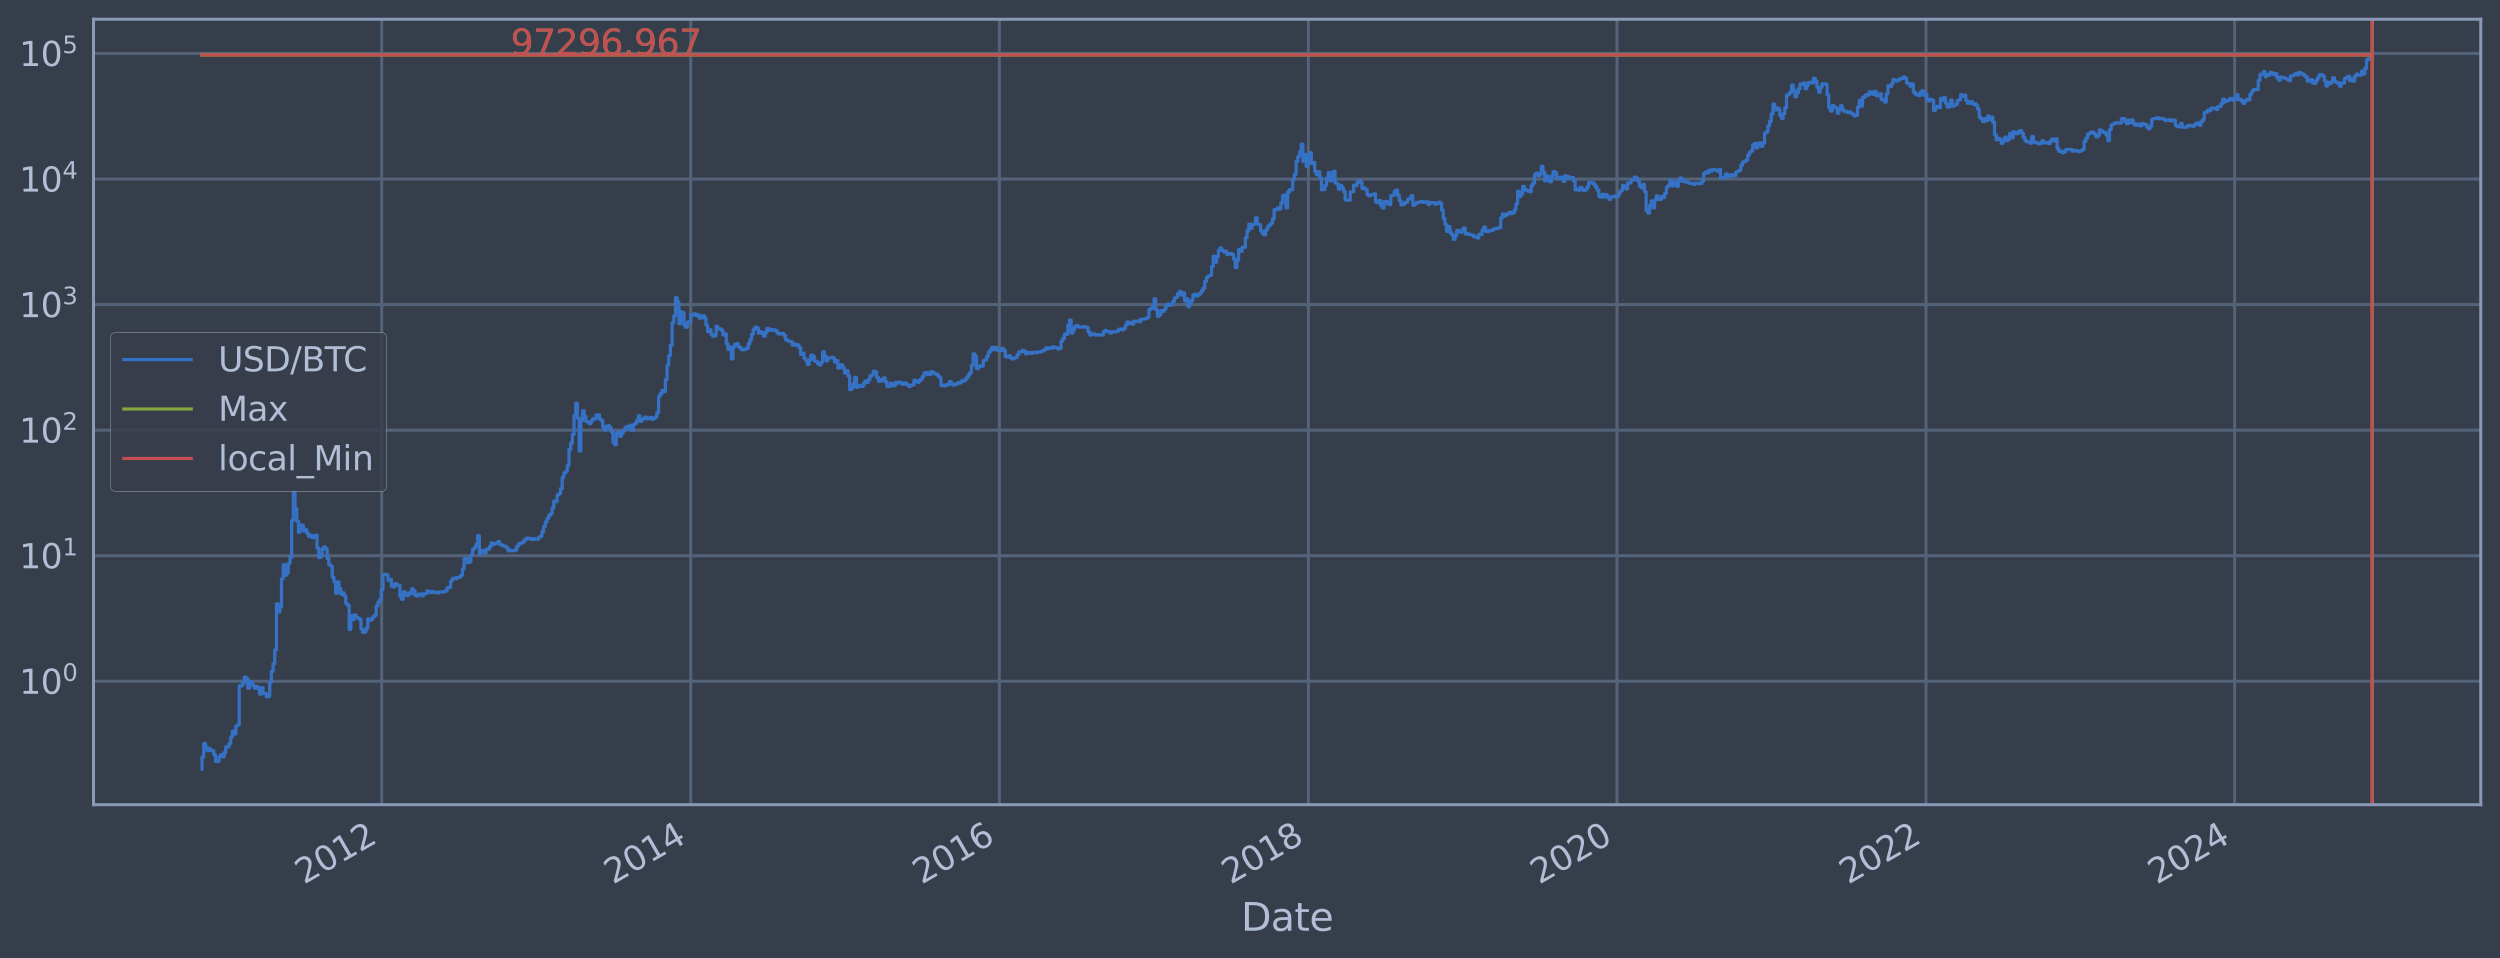 <?xml version="1.0" encoding="utf-8" standalone="no"?>
<!DOCTYPE svg PUBLIC "-//W3C//DTD SVG 1.1//EN"
  "http://www.w3.org/Graphics/SVG/1.1/DTD/svg11.dtd">
<svg xmlns:xlink="http://www.w3.org/1999/xlink" width="934.976pt" height="358.291pt" viewBox="0 0 934.976 358.291" xmlns="http://www.w3.org/2000/svg" version="1.1">
 <defs>
  <style type="text/css">*{stroke-linejoin: round; stroke-linecap: butt}</style>
 </defs>
 <g id="figure_1">
  <g id="patch_1">
   <path d="M 0 358.291 
L 934.976 358.291 
L 934.976 0 
L 0 0 
z
" style="fill: #373e4b"/>
  </g>
  <g id="axes_1">
   <g id="patch_2">
    <path d="M 34.976 300.96 
L 927.776 300.96 
L 927.776 7.2 
L 34.976 7.2 
z
" style="fill: #373e4b"/>
   </g>
   <g id="matplotlib.axis_1">
    <g id="xtick_1">
     <g id="line2d_1">
      <path d="M 142.752 300.96 
L 142.752 7.2 
" clip-path="url(#p84b82bfdef)" style="fill: none; stroke: #546379; stroke-width: 1.12; stroke-linecap: square"/>
     </g>
     <g id="line2d_2"/>
     <g id="text_1">
      <!-- 2012 -->
      <g style="fill: #b1bed6" transform="translate(113.671 330.885) rotate(-30) scale(0.126 -0.126)">
       <defs>
        <path id="DejaVuSans-32" d="M 1228 531 
L 3431 531 
L 3431 0 
L 469 0 
L 469 531 
Q 828 903 1448 1529 
Q 2069 2156 2228 2338 
Q 2531 2678 2651 2914 
Q 2772 3150 2772 3378 
Q 2772 3750 2511 3984 
Q 2250 4219 1831 4219 
Q 1534 4219 1204 4116 
Q 875 4013 500 3803 
L 500 4441 
Q 881 4594 1212 4672 
Q 1544 4750 1819 4750 
Q 2544 4750 2975 4387 
Q 3406 4025 3406 3419 
Q 3406 3131 3298 2873 
Q 3191 2616 2906 2266 
Q 2828 2175 2409 1742 
Q 1991 1309 1228 531 
z
" transform="scale(0.016)"/>
        <path id="DejaVuSans-30" d="M 2034 4250 
Q 1547 4250 1301 3770 
Q 1056 3291 1056 2328 
Q 1056 1369 1301 889 
Q 1547 409 2034 409 
Q 2525 409 2770 889 
Q 3016 1369 3016 2328 
Q 3016 3291 2770 3770 
Q 2525 4250 2034 4250 
z
M 2034 4750 
Q 2819 4750 3233 4129 
Q 3647 3509 3647 2328 
Q 3647 1150 3233 529 
Q 2819 -91 2034 -91 
Q 1250 -91 836 529 
Q 422 1150 422 2328 
Q 422 3509 836 4129 
Q 1250 4750 2034 4750 
z
" transform="scale(0.016)"/>
        <path id="DejaVuSans-31" d="M 794 531 
L 1825 531 
L 1825 4091 
L 703 3866 
L 703 4441 
L 1819 4666 
L 2450 4666 
L 2450 531 
L 3481 531 
L 3481 0 
L 794 0 
L 794 531 
z
" transform="scale(0.016)"/>
       </defs>
       <use xlink:href="#DejaVuSans-32"/>
       <use xlink:href="#DejaVuSans-30" x="63.623"/>
       <use xlink:href="#DejaVuSans-31" x="127.246"/>
       <use xlink:href="#DejaVuSans-32" x="190.869"/>
      </g>
     </g>
    </g>
    <g id="xtick_2">
     <g id="line2d_3">
      <path d="M 258.326 300.96 
L 258.326 7.2 
" clip-path="url(#p84b82bfdef)" style="fill: none; stroke: #546379; stroke-width: 1.12; stroke-linecap: square"/>
     </g>
     <g id="line2d_4"/>
     <g id="text_2">
      <!-- 2014 -->
      <g style="fill: #b1bed6" transform="translate(229.245 330.885) rotate(-30) scale(0.126 -0.126)">
       <defs>
        <path id="DejaVuSans-34" d="M 2419 4116 
L 825 1625 
L 2419 1625 
L 2419 4116 
z
M 2253 4666 
L 3047 4666 
L 3047 1625 
L 3713 1625 
L 3713 1100 
L 3047 1100 
L 3047 0 
L 2419 0 
L 2419 1100 
L 313 1100 
L 313 1709 
L 2253 4666 
z
" transform="scale(0.016)"/>
       </defs>
       <use xlink:href="#DejaVuSans-32"/>
       <use xlink:href="#DejaVuSans-30" x="63.623"/>
       <use xlink:href="#DejaVuSans-31" x="127.246"/>
       <use xlink:href="#DejaVuSans-34" x="190.869"/>
      </g>
     </g>
    </g>
    <g id="xtick_3">
     <g id="line2d_5">
      <path d="M 373.742 300.96 
L 373.742 7.2 
" clip-path="url(#p84b82bfdef)" style="fill: none; stroke: #546379; stroke-width: 1.12; stroke-linecap: square"/>
     </g>
     <g id="line2d_6"/>
     <g id="text_3">
      <!-- 2016 -->
      <g style="fill: #b1bed6" transform="translate(344.661 330.885) rotate(-30) scale(0.126 -0.126)">
       <defs>
        <path id="DejaVuSans-36" d="M 2113 2584 
Q 1688 2584 1439 2293 
Q 1191 2003 1191 1497 
Q 1191 994 1439 701 
Q 1688 409 2113 409 
Q 2538 409 2786 701 
Q 3034 994 3034 1497 
Q 3034 2003 2786 2293 
Q 2538 2584 2113 2584 
z
M 3366 4563 
L 3366 3988 
Q 3128 4100 2886 4159 
Q 2644 4219 2406 4219 
Q 1781 4219 1451 3797 
Q 1122 3375 1075 2522 
Q 1259 2794 1537 2939 
Q 1816 3084 2150 3084 
Q 2853 3084 3261 2657 
Q 3669 2231 3669 1497 
Q 3669 778 3244 343 
Q 2819 -91 2113 -91 
Q 1303 -91 875 529 
Q 447 1150 447 2328 
Q 447 3434 972 4092 
Q 1497 4750 2381 4750 
Q 2619 4750 2861 4703 
Q 3103 4656 3366 4563 
z
" transform="scale(0.016)"/>
       </defs>
       <use xlink:href="#DejaVuSans-32"/>
       <use xlink:href="#DejaVuSans-30" x="63.623"/>
       <use xlink:href="#DejaVuSans-31" x="127.246"/>
       <use xlink:href="#DejaVuSans-36" x="190.869"/>
      </g>
     </g>
    </g>
    <g id="xtick_4">
     <g id="line2d_7">
      <path d="M 489.317 300.96 
L 489.317 7.2 
" clip-path="url(#p84b82bfdef)" style="fill: none; stroke: #546379; stroke-width: 1.12; stroke-linecap: square"/>
     </g>
     <g id="line2d_8"/>
     <g id="text_4">
      <!-- 2018 -->
      <g style="fill: #b1bed6" transform="translate(460.236 330.885) rotate(-30) scale(0.126 -0.126)">
       <defs>
        <path id="DejaVuSans-38" d="M 2034 2216 
Q 1584 2216 1326 1975 
Q 1069 1734 1069 1313 
Q 1069 891 1326 650 
Q 1584 409 2034 409 
Q 2484 409 2743 651 
Q 3003 894 3003 1313 
Q 3003 1734 2745 1975 
Q 2488 2216 2034 2216 
z
M 1403 2484 
Q 997 2584 770 2862 
Q 544 3141 544 3541 
Q 544 4100 942 4425 
Q 1341 4750 2034 4750 
Q 2731 4750 3128 4425 
Q 3525 4100 3525 3541 
Q 3525 3141 3298 2862 
Q 3072 2584 2669 2484 
Q 3125 2378 3379 2068 
Q 3634 1759 3634 1313 
Q 3634 634 3220 271 
Q 2806 -91 2034 -91 
Q 1263 -91 848 271 
Q 434 634 434 1313 
Q 434 1759 690 2068 
Q 947 2378 1403 2484 
z
M 1172 3481 
Q 1172 3119 1398 2916 
Q 1625 2713 2034 2713 
Q 2441 2713 2670 2916 
Q 2900 3119 2900 3481 
Q 2900 3844 2670 4047 
Q 2441 4250 2034 4250 
Q 1625 4250 1398 4047 
Q 1172 3844 1172 3481 
z
" transform="scale(0.016)"/>
       </defs>
       <use xlink:href="#DejaVuSans-32"/>
       <use xlink:href="#DejaVuSans-30" x="63.623"/>
       <use xlink:href="#DejaVuSans-31" x="127.246"/>
       <use xlink:href="#DejaVuSans-38" x="190.869"/>
      </g>
     </g>
    </g>
    <g id="xtick_5">
     <g id="line2d_9">
      <path d="M 604.733 300.96 
L 604.733 7.2 
" clip-path="url(#p84b82bfdef)" style="fill: none; stroke: #546379; stroke-width: 1.12; stroke-linecap: square"/>
     </g>
     <g id="line2d_10"/>
     <g id="text_5">
      <!-- 2020 -->
      <g style="fill: #b1bed6" transform="translate(575.652 330.885) rotate(-30) scale(0.126 -0.126)">
       <use xlink:href="#DejaVuSans-32"/>
       <use xlink:href="#DejaVuSans-30" x="63.623"/>
       <use xlink:href="#DejaVuSans-32" x="127.246"/>
       <use xlink:href="#DejaVuSans-30" x="190.869"/>
      </g>
     </g>
    </g>
    <g id="xtick_6">
     <g id="line2d_11">
      <path d="M 720.307 300.96 
L 720.307 7.2 
" clip-path="url(#p84b82bfdef)" style="fill: none; stroke: #546379; stroke-width: 1.12; stroke-linecap: square"/>
     </g>
     <g id="line2d_12"/>
     <g id="text_6">
      <!-- 2022 -->
      <g style="fill: #b1bed6" transform="translate(691.226 330.885) rotate(-30) scale(0.126 -0.126)">
       <use xlink:href="#DejaVuSans-32"/>
       <use xlink:href="#DejaVuSans-30" x="63.623"/>
       <use xlink:href="#DejaVuSans-32" x="127.246"/>
       <use xlink:href="#DejaVuSans-32" x="190.869"/>
      </g>
     </g>
    </g>
    <g id="xtick_7">
     <g id="line2d_13">
      <path d="M 835.723 300.96 
L 835.723 7.2 
" clip-path="url(#p84b82bfdef)" style="fill: none; stroke: #546379; stroke-width: 1.12; stroke-linecap: square"/>
     </g>
     <g id="line2d_14"/>
     <g id="text_7">
      <!-- 2024 -->
      <g style="fill: #b1bed6" transform="translate(806.642 330.885) rotate(-30) scale(0.126 -0.126)">
       <use xlink:href="#DejaVuSans-32"/>
       <use xlink:href="#DejaVuSans-30" x="63.623"/>
       <use xlink:href="#DejaVuSans-32" x="127.246"/>
       <use xlink:href="#DejaVuSans-34" x="190.869"/>
      </g>
     </g>
    </g>
    <g id="text_8">
     <!-- Date -->
     <g style="fill: #b1bed6" transform="translate(464.167 348.096) scale(0.144 -0.144)">
      <defs>
       <path id="DejaVuSans-44" d="M 1259 4147 
L 1259 519 
L 2022 519 
Q 2988 519 3436 956 
Q 3884 1394 3884 2338 
Q 3884 3275 3436 3711 
Q 2988 4147 2022 4147 
L 1259 4147 
z
M 628 4666 
L 1925 4666 
Q 3281 4666 3915 4102 
Q 4550 3538 4550 2338 
Q 4550 1131 3912 565 
Q 3275 0 1925 0 
L 628 0 
L 628 4666 
z
" transform="scale(0.016)"/>
       <path id="DejaVuSans-61" d="M 2194 1759 
Q 1497 1759 1228 1600 
Q 959 1441 959 1056 
Q 959 750 1161 570 
Q 1363 391 1709 391 
Q 2188 391 2477 730 
Q 2766 1069 2766 1631 
L 2766 1759 
L 2194 1759 
z
M 3341 1997 
L 3341 0 
L 2766 0 
L 2766 531 
Q 2569 213 2275 61 
Q 1981 -91 1556 -91 
Q 1019 -91 701 211 
Q 384 513 384 1019 
Q 384 1609 779 1909 
Q 1175 2209 1959 2209 
L 2766 2209 
L 2766 2266 
Q 2766 2663 2505 2880 
Q 2244 3097 1772 3097 
Q 1472 3097 1187 3025 
Q 903 2953 641 2809 
L 641 3341 
Q 956 3463 1253 3523 
Q 1550 3584 1831 3584 
Q 2591 3584 2966 3190 
Q 3341 2797 3341 1997 
z
" transform="scale(0.016)"/>
       <path id="DejaVuSans-74" d="M 1172 4494 
L 1172 3500 
L 2356 3500 
L 2356 3053 
L 1172 3053 
L 1172 1153 
Q 1172 725 1289 603 
Q 1406 481 1766 481 
L 2356 481 
L 2356 0 
L 1766 0 
Q 1100 0 847 248 
Q 594 497 594 1153 
L 594 3053 
L 172 3053 
L 172 3500 
L 594 3500 
L 594 4494 
L 1172 4494 
z
" transform="scale(0.016)"/>
       <path id="DejaVuSans-65" d="M 3597 1894 
L 3597 1613 
L 953 1613 
Q 991 1019 1311 708 
Q 1631 397 2203 397 
Q 2534 397 2845 478 
Q 3156 559 3463 722 
L 3463 178 
Q 3153 47 2828 -22 
Q 2503 -91 2169 -91 
Q 1331 -91 842 396 
Q 353 884 353 1716 
Q 353 2575 817 3079 
Q 1281 3584 2069 3584 
Q 2775 3584 3186 3129 
Q 3597 2675 3597 1894 
z
M 3022 2063 
Q 3016 2534 2758 2815 
Q 2500 3097 2075 3097 
Q 1594 3097 1305 2825 
Q 1016 2553 972 2059 
L 3022 2063 
z
" transform="scale(0.016)"/>
      </defs>
      <use xlink:href="#DejaVuSans-44"/>
      <use xlink:href="#DejaVuSans-61" x="77.002"/>
      <use xlink:href="#DejaVuSans-74" x="138.281"/>
      <use xlink:href="#DejaVuSans-65" x="177.49"/>
     </g>
    </g>
   </g>
   <g id="matplotlib.axis_2">
    <g id="ytick_1">
     <g id="line2d_15">
      <path d="M 34.976 254.785 
L 927.776 254.785 
" clip-path="url(#p84b82bfdef)" style="fill: none; stroke: #546379; stroke-width: 1.12; stroke-linecap: square"/>
     </g>
     <g id="line2d_16"/>
     <g id="text_9">
      <!-- $\mathdefault{10^{0}}$ -->
      <g style="fill: #b1bed6" transform="translate(7.2 259.572) scale(0.126 -0.126)">
       <use xlink:href="#DejaVuSans-31" transform="translate(0 0.766)"/>
       <use xlink:href="#DejaVuSans-30" transform="translate(63.623 0.766)"/>
       <use xlink:href="#DejaVuSans-30" transform="translate(128.203 39.047) scale(0.7)"/>
      </g>
     </g>
    </g>
    <g id="ytick_2">
     <g id="line2d_17">
      <path d="M 34.976 207.827 
L 927.776 207.827 
" clip-path="url(#p84b82bfdef)" style="fill: none; stroke: #546379; stroke-width: 1.12; stroke-linecap: square"/>
     </g>
     <g id="line2d_18"/>
     <g id="text_10">
      <!-- $\mathdefault{10^{1}}$ -->
      <g style="fill: #b1bed6" transform="translate(7.2 212.614) scale(0.126 -0.126)">
       <use xlink:href="#DejaVuSans-31" transform="translate(0 0.684)"/>
       <use xlink:href="#DejaVuSans-30" transform="translate(63.623 0.684)"/>
       <use xlink:href="#DejaVuSans-31" transform="translate(128.203 38.966) scale(0.7)"/>
      </g>
     </g>
    </g>
    <g id="ytick_3">
     <g id="line2d_19">
      <path d="M 34.976 160.868 
L 927.776 160.868 
" clip-path="url(#p84b82bfdef)" style="fill: none; stroke: #546379; stroke-width: 1.12; stroke-linecap: square"/>
     </g>
     <g id="line2d_20"/>
     <g id="text_11">
      <!-- $\mathdefault{10^{2}}$ -->
      <g style="fill: #b1bed6" transform="translate(7.2 165.656) scale(0.126 -0.126)">
       <use xlink:href="#DejaVuSans-31" transform="translate(0 0.766)"/>
       <use xlink:href="#DejaVuSans-30" transform="translate(63.623 0.766)"/>
       <use xlink:href="#DejaVuSans-32" transform="translate(128.203 39.047) scale(0.7)"/>
      </g>
     </g>
    </g>
    <g id="ytick_4">
     <g id="line2d_21">
      <path d="M 34.976 113.91 
L 927.776 113.91 
" clip-path="url(#p84b82bfdef)" style="fill: none; stroke: #546379; stroke-width: 1.12; stroke-linecap: square"/>
     </g>
     <g id="line2d_22"/>
     <g id="text_12">
      <!-- $\mathdefault{10^{3}}$ -->
      <g style="fill: #b1bed6" transform="translate(7.2 118.697) scale(0.126 -0.126)">
       <defs>
        <path id="DejaVuSans-33" d="M 2597 2516 
Q 3050 2419 3304 2112 
Q 3559 1806 3559 1356 
Q 3559 666 3084 287 
Q 2609 -91 1734 -91 
Q 1441 -91 1130 -33 
Q 819 25 488 141 
L 488 750 
Q 750 597 1062 519 
Q 1375 441 1716 441 
Q 2309 441 2620 675 
Q 2931 909 2931 1356 
Q 2931 1769 2642 2001 
Q 2353 2234 1838 2234 
L 1294 2234 
L 1294 2753 
L 1863 2753 
Q 2328 2753 2575 2939 
Q 2822 3125 2822 3475 
Q 2822 3834 2567 4026 
Q 2313 4219 1838 4219 
Q 1578 4219 1281 4162 
Q 984 4106 628 3988 
L 628 4550 
Q 988 4650 1302 4700 
Q 1616 4750 1894 4750 
Q 2613 4750 3031 4423 
Q 3450 4097 3450 3541 
Q 3450 3153 3228 2886 
Q 3006 2619 2597 2516 
z
" transform="scale(0.016)"/>
       </defs>
       <use xlink:href="#DejaVuSans-31" transform="translate(0 0.766)"/>
       <use xlink:href="#DejaVuSans-30" transform="translate(63.623 0.766)"/>
       <use xlink:href="#DejaVuSans-33" transform="translate(128.203 39.047) scale(0.7)"/>
      </g>
     </g>
    </g>
    <g id="ytick_5">
     <g id="line2d_23">
      <path d="M 34.976 66.952 
L 927.776 66.952 
" clip-path="url(#p84b82bfdef)" style="fill: none; stroke: #546379; stroke-width: 1.12; stroke-linecap: square"/>
     </g>
     <g id="line2d_24"/>
     <g id="text_13">
      <!-- $\mathdefault{10^{4}}$ -->
      <g style="fill: #b1bed6" transform="translate(7.2 71.739) scale(0.126 -0.126)">
       <use xlink:href="#DejaVuSans-31" transform="translate(0 0.684)"/>
       <use xlink:href="#DejaVuSans-30" transform="translate(63.623 0.684)"/>
       <use xlink:href="#DejaVuSans-34" transform="translate(128.203 38.966) scale(0.7)"/>
      </g>
     </g>
    </g>
    <g id="ytick_6">
     <g id="line2d_25">
      <path d="M 34.976 19.994 
L 927.776 19.994 
" clip-path="url(#p84b82bfdef)" style="fill: none; stroke: #546379; stroke-width: 1.12; stroke-linecap: square"/>
     </g>
     <g id="line2d_26"/>
     <g id="text_14">
      <!-- $\mathdefault{10^{5}}$ -->
      <g style="fill: #b1bed6" transform="translate(7.2 24.781) scale(0.126 -0.126)">
       <defs>
        <path id="DejaVuSans-35" d="M 691 4666 
L 3169 4666 
L 3169 4134 
L 1269 4134 
L 1269 2991 
Q 1406 3038 1543 3061 
Q 1681 3084 1819 3084 
Q 2600 3084 3056 2656 
Q 3513 2228 3513 1497 
Q 3513 744 3044 326 
Q 2575 -91 1722 -91 
Q 1428 -91 1123 -41 
Q 819 9 494 109 
L 494 744 
Q 775 591 1075 516 
Q 1375 441 1709 441 
Q 2250 441 2565 725 
Q 2881 1009 2881 1497 
Q 2881 1984 2565 2268 
Q 2250 2553 1709 2553 
Q 1456 2553 1204 2497 
Q 953 2441 691 2322 
L 691 4666 
z
" transform="scale(0.016)"/>
       </defs>
       <use xlink:href="#DejaVuSans-31" transform="translate(0 0.684)"/>
       <use xlink:href="#DejaVuSans-30" transform="translate(63.623 0.684)"/>
       <use xlink:href="#DejaVuSans-35" transform="translate(128.203 38.966) scale(0.7)"/>
      </g>
     </g>
    </g>
    <g id="ytick_7">
     <g id="line2d_27"/>
    </g>
    <g id="ytick_8">
     <g id="line2d_28"/>
    </g>
    <g id="ytick_9">
     <g id="line2d_29"/>
    </g>
    <g id="ytick_10">
     <g id="line2d_30"/>
    </g>
    <g id="ytick_11">
     <g id="line2d_31"/>
    </g>
    <g id="ytick_12">
     <g id="line2d_32"/>
    </g>
    <g id="ytick_13">
     <g id="line2d_33"/>
    </g>
    <g id="ytick_14">
     <g id="line2d_34"/>
    </g>
    <g id="ytick_15">
     <g id="line2d_35"/>
    </g>
    <g id="ytick_16">
     <g id="line2d_36"/>
    </g>
    <g id="ytick_17">
     <g id="line2d_37"/>
    </g>
    <g id="ytick_18">
     <g id="line2d_38"/>
    </g>
    <g id="ytick_19">
     <g id="line2d_39"/>
    </g>
    <g id="ytick_20">
     <g id="line2d_40"/>
    </g>
    <g id="ytick_21">
     <g id="line2d_41"/>
    </g>
    <g id="ytick_22">
     <g id="line2d_42"/>
    </g>
    <g id="ytick_23">
     <g id="line2d_43"/>
    </g>
    <g id="ytick_24">
     <g id="line2d_44"/>
    </g>
    <g id="ytick_25">
     <g id="line2d_45"/>
    </g>
    <g id="ytick_26">
     <g id="line2d_46"/>
    </g>
    <g id="ytick_27">
     <g id="line2d_47"/>
    </g>
    <g id="ytick_28">
     <g id="line2d_48"/>
    </g>
    <g id="ytick_29">
     <g id="line2d_49"/>
    </g>
    <g id="ytick_30">
     <g id="line2d_50"/>
    </g>
    <g id="ytick_31">
     <g id="line2d_51"/>
    </g>
    <g id="ytick_32">
     <g id="line2d_52"/>
    </g>
    <g id="ytick_33">
     <g id="line2d_53"/>
    </g>
    <g id="ytick_34">
     <g id="line2d_54"/>
    </g>
    <g id="ytick_35">
     <g id="line2d_55"/>
    </g>
    <g id="ytick_36">
     <g id="line2d_56"/>
    </g>
    <g id="ytick_37">
     <g id="line2d_57"/>
    </g>
    <g id="ytick_38">
     <g id="line2d_58"/>
    </g>
    <g id="ytick_39">
     <g id="line2d_59"/>
    </g>
    <g id="ytick_40">
     <g id="line2d_60"/>
    </g>
    <g id="ytick_41">
     <g id="line2d_61"/>
    </g>
    <g id="ytick_42">
     <g id="line2d_62"/>
    </g>
    <g id="ytick_43">
     <g id="line2d_63"/>
    </g>
    <g id="ytick_44">
     <g id="line2d_64"/>
    </g>
    <g id="ytick_45">
     <g id="line2d_65"/>
    </g>
    <g id="ytick_46">
     <g id="line2d_66"/>
    </g>
    <g id="ytick_47">
     <g id="line2d_67"/>
    </g>
    <g id="ytick_48">
     <g id="line2d_68"/>
    </g>
    <g id="ytick_49">
     <g id="line2d_69"/>
    </g>
    <g id="ytick_50">
     <g id="line2d_70"/>
    </g>
    <g id="ytick_51">
     <g id="line2d_71"/>
    </g>
    <g id="ytick_52">
     <g id="line2d_72"/>
    </g>
    <g id="ytick_53">
     <g id="line2d_73"/>
    </g>
    <g id="ytick_54">
     <g id="line2d_74"/>
    </g>
   </g>
   <g id="line2d_75">
    <path d="M 75.558 287.607 
L 75.558 283.057 
L 76.19 283.057 
L 76.19 278.022 
L 76.823 278.022 
L 76.823 279.338 
L 77.455 279.338 
L 77.455 280.745 
L 78.087 280.745 
L 78.087 280.03 
L 78.72 280.03 
L 78.72 280.745 
L 79.985 280.745 
L 79.985 282.257 
L 80.617 282.257 
L 80.617 284.757 
L 81.882 284.757 
L 81.882 283.057 
L 82.514 283.057 
L 82.514 282.257 
L 83.147 282.257 
L 83.147 283.057 
L 83.779 283.057 
L 83.779 281.487 
L 84.412 281.487 
L 84.412 279.338 
L 85.676 279.338 
L 85.676 278.022 
L 86.309 278.022 
L 86.309 275.62 
L 86.941 275.62 
L 86.941 273.471 
L 87.574 273.471 
L 87.574 274.518 
L 88.206 274.518 
L 88.206 271.528 
L 88.839 271.528 
L 88.839 271.069 
L 89.471 271.069 
L 89.471 256.485 
L 90.736 256.485 
L 90.736 255.406 
L 91.368 255.406 
L 91.368 253.215 
L 92.001 253.215 
L 92.001 253.79 
L 92.633 253.79 
L 92.633 257.392 
L 93.265 257.392 
L 93.265 254.785 
L 93.898 254.785 
L 93.898 255.406 
L 94.53 255.406 
L 94.53 256.485 
L 95.163 256.485 
L 95.163 257.392 
L 95.795 257.392 
L 95.795 256.708 
L 96.428 256.708 
L 96.428 257.625 
L 97.06 257.625 
L 97.06 259.592 
L 97.692 259.592 
L 97.692 257.161 
L 98.325 257.161 
L 98.325 259.336 
L 99.59 259.336 
L 99.59 260.652 
L 100.222 260.652 
L 100.222 260.382 
L 100.855 260.382 
L 100.855 255.197 
L 101.487 255.197 
L 101.487 251.067 
L 102.119 251.067 
L 102.119 248.216 
L 102.752 248.216 
L 102.752 243.026 
L 103.384 243.026 
L 103.384 225.812 
L 104.017 225.812 
L 104.017 228.89 
L 104.649 228.89 
L 104.649 226.977 
L 105.281 226.977 
L 105.281 216.456 
L 105.914 216.456 
L 105.914 211.213 
L 106.546 211.213 
L 106.546 215.159 
L 107.179 215.159 
L 107.179 214.329 
L 107.811 214.329 
L 107.811 210.714 
L 108.444 210.714 
L 108.444 208.511 
L 109.076 208.511 
L 109.076 194.683 
L 109.708 194.683 
L 109.708 183.89 
L 110.341 183.89 
L 110.341 190.264 
L 110.973 190.264 
L 110.973 194.877 
L 111.606 194.877 
L 111.606 199.034 
L 112.238 199.034 
L 112.238 196.321 
L 112.87 196.321 
L 112.87 196.59 
L 113.503 196.59 
L 113.503 198.576 
L 114.135 198.576 
L 114.135 198.115 
L 114.768 198.115 
L 114.768 199.463 
L 115.4 199.463 
L 115.4 200.604 
L 116.033 200.604 
L 116.033 200.193 
L 116.665 200.193 
L 116.665 201.067 
L 117.297 201.067 
L 117.297 200.82 
L 117.93 200.82 
L 117.93 200.137 
L 118.562 200.137 
L 118.562 204.976 
L 119.195 204.976 
L 119.195 208.532 
L 119.827 208.532 
L 119.827 207.97 
L 120.459 207.97 
L 120.459 205.226 
L 121.092 205.226 
L 121.092 204.538 
L 121.724 204.538 
L 121.724 205.334 
L 122.357 205.334 
L 122.357 208.916 
L 122.989 208.916 
L 122.989 211.237 
L 123.622 211.237 
L 123.622 211.7 
L 124.254 211.7 
L 124.254 215.812 
L 124.886 215.812 
L 124.886 217.609 
L 125.519 217.609 
L 125.519 221.881 
L 126.151 221.881 
L 126.151 217.642 
L 126.784 217.642 
L 126.784 220.056 
L 127.416 220.056 
L 127.416 222.209 
L 128.048 222.209 
L 128.048 221.719 
L 128.681 221.719 
L 128.681 222.838 
L 129.313 222.838 
L 129.313 225.713 
L 129.946 225.713 
L 129.946 226.462 
L 130.578 226.462 
L 130.578 235.377 
L 131.211 235.377 
L 131.211 230.313 
L 131.843 230.313 
L 131.843 231.711 
L 132.475 231.711 
L 132.475 229.948 
L 133.108 229.948 
L 133.108 230.937 
L 133.74 230.937 
L 133.74 231.128 
L 134.373 231.128 
L 134.373 231.646 
L 135.005 231.646 
L 135.005 235.298 
L 135.637 235.298 
L 135.637 236.51 
L 136.27 236.51 
L 136.27 236.262 
L 136.902 236.262 
L 136.902 234.987 
L 137.535 234.987 
L 137.535 231.45 
L 138.167 231.45 
L 138.167 231.976 
L 138.8 231.976 
L 138.8 231.58 
L 139.432 231.58 
L 139.432 230.685 
L 140.064 230.685 
L 140.064 230.069 
L 140.697 230.069 
L 140.697 226.615 
L 141.329 226.615 
L 141.329 225.277 
L 141.962 225.277 
L 141.962 224.248 
L 142.594 224.248 
L 142.594 220.507 
L 143.226 220.507 
L 143.226 214.927 
L 143.859 214.927 
L 143.859 214.811 
L 144.491 214.811 
L 144.491 214.984 
L 145.124 214.984 
L 145.124 217.024 
L 145.756 217.024 
L 145.756 216.706 
L 146.389 216.706 
L 146.389 219.29 
L 147.021 219.29 
L 147.021 219.47 
L 147.653 219.47 
L 147.653 218.278 
L 148.286 218.278 
L 148.286 218.796 
L 149.551 218.865 
L 149.551 223.052 
L 150.183 223.052 
L 150.183 224.111 
L 150.815 224.111 
L 150.815 221.281 
L 151.448 221.281 
L 151.448 222.044 
L 152.08 222.044 
L 152.08 222.753 
L 152.713 222.753 
L 152.713 221.76 
L 153.345 221.76 
L 153.345 222.044 
L 153.978 222.044 
L 153.978 220.242 
L 154.61 220.242 
L 154.61 221.045 
L 155.242 221.045 
L 155.242 222.753 
L 155.875 222.753 
L 155.875 222.923 
L 156.507 222.923 
L 156.507 222.209 
L 157.772 222.126 
L 157.772 222.795 
L 158.404 222.795 
L 158.404 222.085 
L 159.669 222.003 
L 159.669 221.006 
L 160.302 221.006 
L 160.302 221.202 
L 160.934 221.202 
L 160.934 221.599 
L 161.567 221.599 
L 161.567 221.241 
L 162.199 221.241 
L 162.199 221.559 
L 163.464 221.559 
L 163.464 221.76 
L 164.096 221.76 
L 164.096 221.439 
L 165.993 221.36 
L 165.993 221.241 
L 166.626 221.241 
L 166.626 220.89 
L 167.258 220.89 
L 167.258 219.798 
L 168.523 219.724 
L 168.523 217.347 
L 169.156 217.347 
L 169.156 216.425 
L 169.788 216.425 
L 169.788 216.177 
L 170.42 216.177 
L 170.42 216.362 
L 171.053 216.362 
L 171.053 215.963 
L 171.685 215.963 
L 171.685 215.812 
L 172.318 215.812 
L 172.318 215.159 
L 172.95 215.159 
L 172.95 212.763 
L 173.582 212.763 
L 173.582 208.937 
L 174.215 208.937 
L 174.215 208.808 
L 174.847 208.808 
L 174.847 210.434 
L 175.48 210.434 
L 175.48 210.089 
L 176.112 210.089 
L 176.112 207.583 
L 176.745 207.583 
L 176.745 205.461 
L 177.377 205.461 
L 177.377 204.8 
L 178.009 204.8 
L 178.009 203.605 
L 178.642 203.605 
L 178.642 200.277 
L 179.274 200.277 
L 179.274 207.303 
L 179.907 207.303 
L 179.907 205.902 
L 180.539 205.902 
L 180.539 206.051 
L 181.171 206.051 
L 181.171 206.793 
L 181.804 206.793 
L 181.804 205.388 
L 183.069 205.443 
L 183.069 204.382 
L 183.701 204.382 
L 183.701 203.065 
L 184.334 203.065 
L 184.334 203.638 
L 184.966 203.638 
L 184.966 203.341 
L 185.598 203.341 
L 185.598 203.146 
L 186.231 203.146 
L 186.231 202.523 
L 186.863 202.523 
L 186.863 203.605 
L 187.496 203.605 
L 187.496 203.939 
L 188.128 203.939 
L 188.128 204.143 
L 188.76 204.143 
L 188.76 204.451 
L 189.393 204.451 
L 189.393 204.87 
L 190.025 204.87 
L 190.025 206.013 
L 190.658 206.013 
L 190.658 205.772 
L 191.29 205.772 
L 191.29 205.939 
L 192.555 205.976 
L 192.555 205.754 
L 193.187 205.754 
L 193.187 204.417 
L 193.82 204.417 
L 193.82 203.572 
L 194.452 203.572 
L 194.452 203.081 
L 195.717 203.017 
L 195.717 202.335 
L 196.349 202.335 
L 196.349 201.631 
L 196.982 201.631 
L 196.982 201.258 
L 197.614 201.258 
L 197.614 201.511 
L 198.879 201.407 
L 198.879 201.782 
L 199.512 201.782 
L 199.512 201.481 
L 200.144 201.481 
L 200.144 201.676 
L 201.409 201.646 
L 201.409 200.979 
L 202.041 200.979 
L 202.041 200.518 
L 202.674 200.518 
L 202.674 198.85 
L 203.306 198.85 
L 203.306 196.85 
L 203.938 196.85 
L 203.938 195.237 
L 204.571 195.237 
L 204.571 193.916 
L 205.203 193.916 
L 205.203 192.696 
L 205.836 192.696 
L 205.836 192.188 
L 206.468 192.188 
L 206.468 189.998 
L 207.101 189.998 
L 207.101 187.42 
L 207.733 187.42 
L 207.733 187.586 
L 208.365 187.586 
L 208.365 185.071 
L 208.998 185.071 
L 208.998 184.622 
L 209.63 184.622 
L 209.63 182.72 
L 210.263 182.72 
L 210.263 178.56 
L 210.895 178.56 
L 210.895 176.883 
L 211.528 176.883 
L 211.528 176.327 
L 212.16 176.327 
L 212.16 174.157 
L 212.792 174.157 
L 212.792 168.07 
L 213.425 168.07 
L 213.425 165.73 
L 214.057 165.73 
L 214.057 162.458 
L 214.69 162.458 
L 214.69 155.362 
L 215.322 155.362 
L 215.322 150.867 
L 215.954 150.867 
L 215.954 156.334 
L 216.587 156.334 
L 216.587 168.704 
L 217.219 168.704 
L 217.219 157.335 
L 217.852 157.335 
L 217.852 153.646 
L 218.484 153.646 
L 218.484 155.755 
L 219.117 155.755 
L 219.117 157.667 
L 219.749 157.667 
L 219.749 157.845 
L 220.381 157.845 
L 220.381 158.432 
L 221.014 158.432 
L 221.014 157.495 
L 221.646 157.495 
L 221.646 156.594 
L 222.911 156.697 
L 222.911 155.208 
L 224.176 155.16 
L 224.176 156.743 
L 224.808 156.743 
L 224.808 157.326 
L 225.441 157.326 
L 225.441 159.661 
L 226.073 159.661 
L 226.073 160.873 
L 226.706 160.873 
L 226.706 159.414 
L 227.338 159.414 
L 227.338 159.233 
L 227.97 159.233 
L 227.97 160.069 
L 228.603 160.069 
L 228.603 161.437 
L 229.235 161.437 
L 229.235 165.409 
L 229.868 165.409 
L 229.868 166.334 
L 230.5 166.334 
L 230.5 162.133 
L 231.132 162.133 
L 231.132 161.479 
L 231.765 161.479 
L 231.765 163.156 
L 232.397 163.156 
L 232.397 162.02 
L 233.03 162.02 
L 233.03 161.135 
L 233.662 161.135 
L 233.662 159.947 
L 234.295 159.947 
L 234.295 159.542 
L 234.927 159.542 
L 234.927 160.305 
L 235.559 160.305 
L 235.559 159.046 
L 236.192 159.046 
L 236.192 160.928 
L 236.824 160.928 
L 236.824 158.845 
L 237.457 158.845 
L 237.457 158.326 
L 238.089 158.326 
L 238.089 157.407 
L 238.721 157.407 
L 238.721 155.504 
L 239.354 155.504 
L 239.354 157.561 
L 239.986 157.561 
L 239.986 156.81 
L 240.619 156.81 
L 240.619 156.473 
L 241.251 156.473 
L 241.251 155.975 
L 241.884 155.975 
L 241.884 156.658 
L 242.516 156.658 
L 242.516 156.375 
L 243.148 156.375 
L 243.148 156.115 
L 243.781 156.115 
L 243.781 156.823 
L 244.413 156.823 
L 244.413 156.462 
L 245.046 156.462 
L 245.046 155.9 
L 245.678 155.9 
L 245.678 154.272 
L 246.31 154.272 
L 246.31 148.2 
L 246.943 148.2 
L 246.943 147.215 
L 247.575 147.215 
L 247.575 146.041 
L 248.208 146.041 
L 248.208 146.429 
L 248.84 146.429 
L 248.84 141.972 
L 249.473 141.972 
L 249.473 136.52 
L 250.105 136.52 
L 250.105 132.957 
L 250.737 132.957 
L 250.737 129.092 
L 251.37 129.092 
L 251.37 120.701 
L 252.002 120.701 
L 252.002 118.093 
L 252.635 118.093 
L 252.635 111.347 
L 253.267 111.347 
L 253.267 112.911 
L 253.899 112.911 
L 253.899 121.013 
L 254.532 121.013 
L 254.532 116.59 
L 255.164 116.59 
L 255.164 116.916 
L 255.797 116.916 
L 255.797 121.617 
L 256.429 121.617 
L 256.429 122.384 
L 257.062 122.384 
L 257.062 120.497 
L 257.694 120.497 
L 257.694 120.273 
L 258.326 120.273 
L 258.326 117.741 
L 258.959 117.741 
L 258.959 117.876 
L 259.591 117.876 
L 259.591 117.368 
L 260.224 117.368 
L 260.224 118.028 
L 260.856 118.028 
L 260.856 117.764 
L 261.488 117.764 
L 261.488 118.977 
L 262.121 118.977 
L 262.121 118.831 
L 262.753 118.831 
L 262.753 118.03 
L 263.386 118.03 
L 263.386 118.951 
L 264.018 118.951 
L 264.018 121.556 
L 264.651 121.556 
L 264.651 123.991 
L 265.283 123.991 
L 265.283 123.334 
L 265.915 123.334 
L 265.915 125.037 
L 266.548 125.037 
L 266.548 125.752 
L 267.18 125.752 
L 267.18 125.464 
L 267.813 125.464 
L 267.813 122.056 
L 268.445 122.056 
L 268.445 123.015 
L 269.71 122.98 
L 269.71 123.505 
L 270.342 123.505 
L 270.342 125.271 
L 270.975 125.271 
L 270.975 124.817 
L 271.607 124.817 
L 271.607 128.458 
L 272.24 128.458 
L 272.24 130.694 
L 272.872 130.694 
L 272.872 129.835 
L 273.504 129.835 
L 273.504 134.242 
L 274.137 134.242 
L 274.137 129.763 
L 274.769 129.763 
L 274.769 128.789 
L 275.402 128.789 
L 275.402 128.52 
L 276.034 128.52 
L 276.034 129.681 
L 276.666 129.681 
L 276.666 130.103 
L 277.299 130.103 
L 277.299 130.804 
L 278.564 130.764 
L 278.564 130.54 
L 279.196 130.54 
L 279.196 130.235 
L 279.829 130.235 
L 279.829 128.537 
L 280.461 128.537 
L 280.461 126.938 
L 281.093 126.938 
L 281.093 124.984 
L 281.726 124.984 
L 281.726 123.31 
L 282.358 123.31 
L 282.358 122.339 
L 282.991 122.339 
L 282.991 122.733 
L 283.623 122.733 
L 283.623 124.617 
L 284.255 124.617 
L 284.255 124.058 
L 284.888 124.058 
L 284.888 124.638 
L 285.52 124.638 
L 285.52 125.707 
L 286.153 125.707 
L 286.153 124.328 
L 286.785 124.328 
L 286.785 122.842 
L 287.418 122.842 
L 287.418 123.517 
L 288.05 123.517 
L 288.05 123.204 
L 288.682 123.204 
L 288.682 123.526 
L 289.315 123.526 
L 289.315 123.333 
L 289.947 123.333 
L 289.947 123.645 
L 290.58 123.645 
L 290.58 124.544 
L 291.212 124.544 
L 291.212 124.948 
L 291.844 124.948 
L 291.844 124.723 
L 293.109 124.706 
L 293.109 125.409 
L 293.742 125.409 
L 293.742 127.095 
L 294.374 127.095 
L 294.374 127.293 
L 295.007 127.293 
L 295.007 127.721 
L 296.271 127.778 
L 296.271 129.034 
L 296.904 129.034 
L 296.904 128.629 
L 297.536 128.629 
L 297.536 129.163 
L 298.169 129.163 
L 298.169 129.01 
L 298.801 129.01 
L 298.801 130.019 
L 299.433 130.019 
L 299.433 132.538 
L 300.066 132.538 
L 300.066 132.084 
L 300.698 132.084 
L 300.698 133.975 
L 301.331 133.975 
L 301.331 134.808 
L 301.963 134.808 
L 301.963 136.271 
L 302.596 136.271 
L 302.596 134.635 
L 303.228 134.635 
L 303.228 132.862 
L 303.86 132.862 
L 303.86 133.142 
L 304.493 133.142 
L 304.493 134.905 
L 305.125 134.905 
L 305.125 135.268 
L 305.758 135.268 
L 305.758 136.044 
L 306.39 136.044 
L 306.39 136.506 
L 307.022 136.506 
L 307.022 135.499 
L 307.655 135.499 
L 307.655 131.593 
L 308.287 131.593 
L 308.287 133.12 
L 308.92 133.12 
L 308.92 134.946 
L 309.552 134.946 
L 309.552 133.936 
L 310.185 133.936 
L 310.185 133.806 
L 310.817 133.806 
L 310.817 133.663 
L 311.449 133.663 
L 311.449 133.91 
L 312.082 133.91 
L 312.082 135.391 
L 312.714 135.391 
L 312.714 134.871 
L 313.347 134.871 
L 313.347 137.647 
L 313.979 137.647 
L 313.979 136.398 
L 314.611 136.398 
L 314.611 136.524 
L 315.244 136.524 
L 315.244 137.729 
L 315.876 137.729 
L 315.876 139.503 
L 316.509 139.503 
L 316.509 138.601 
L 317.141 138.601 
L 317.141 140.637 
L 317.774 140.637 
L 317.774 145.717 
L 318.406 145.717 
L 318.406 145.162 
L 319.038 145.162 
L 319.038 143.556 
L 319.671 143.556 
L 319.671 141.108 
L 320.303 141.108 
L 320.303 144.859 
L 320.936 144.859 
L 320.936 144.176 
L 321.568 144.176 
L 321.568 144.428 
L 322.2 144.428 
L 322.2 144.574 
L 322.833 144.574 
L 322.833 143.487 
L 323.465 143.487 
L 323.465 142.529 
L 324.098 142.529 
L 324.098 143.02 
L 324.73 143.02 
L 324.73 141.898 
L 325.363 141.898 
L 325.363 140.608 
L 325.995 140.608 
L 325.995 140.238 
L 326.627 140.238 
L 326.627 138.813 
L 327.26 138.813 
L 327.26 139.206 
L 327.892 139.206 
L 327.892 141.218 
L 328.525 141.218 
L 328.525 142.594 
L 329.157 142.594 
L 329.157 141.942 
L 329.79 141.942 
L 329.79 142.47 
L 330.422 142.47 
L 330.422 141.341 
L 331.054 141.341 
L 331.054 142.761 
L 331.687 142.761 
L 331.687 144.512 
L 332.952 144.546 
L 332.952 143.37 
L 333.584 143.37 
L 333.584 144.214 
L 334.849 144.275 
L 334.849 143.06 
L 335.481 143.06 
L 335.481 143.257 
L 336.114 143.257 
L 336.114 142.934 
L 336.746 142.934 
L 336.746 143.239 
L 337.379 143.239 
L 337.379 143.759 
L 338.011 143.759 
L 338.011 143.206 
L 338.643 143.206 
L 338.643 143.417 
L 339.276 143.417 
L 339.276 144.03 
L 339.908 144.03 
L 339.908 144.524 
L 340.541 144.524 
L 340.541 144.091 
L 341.173 144.091 
L 341.173 143.918 
L 341.805 143.918 
L 341.805 142.184 
L 342.438 142.184 
L 342.438 142.615 
L 343.07 142.615 
L 343.07 142.997 
L 343.703 142.997 
L 343.703 142.299 
L 344.335 142.299 
L 344.335 141.804 
L 344.968 141.804 
L 344.968 140.724 
L 345.6 140.724 
L 345.6 139.516 
L 346.232 139.516 
L 346.232 139.302 
L 346.865 139.302 
L 346.865 140.11 
L 348.13 140.019 
L 348.13 138.958 
L 348.762 138.958 
L 348.762 139.264 
L 349.394 139.264 
L 349.394 139.789 
L 350.027 139.789 
L 350.027 139.92 
L 350.659 139.92 
L 350.659 140.539 
L 351.292 140.539 
L 351.292 141.27 
L 351.924 141.27 
L 351.924 144.218 
L 352.557 144.218 
L 352.557 144.048 
L 353.189 144.048 
L 353.189 144.321 
L 353.821 144.321 
L 353.821 143.86 
L 355.086 143.818 
L 355.086 142.66 
L 355.719 142.66 
L 355.719 143.467 
L 356.351 143.467 
L 356.351 144.031 
L 356.983 144.031 
L 356.983 143.868 
L 357.616 143.868 
L 357.616 143.531 
L 358.248 143.531 
L 358.248 143.088 
L 358.881 143.088 
L 358.881 143.205 
L 359.513 143.205 
L 359.513 142.445 
L 360.778 142.534 
L 360.778 141.981 
L 361.41 141.981 
L 361.41 141.301 
L 362.043 141.301 
L 362.043 140.286 
L 362.675 140.286 
L 362.675 139.389 
L 363.308 139.389 
L 363.308 136.633 
L 363.94 136.633 
L 363.94 132.369 
L 364.572 132.369 
L 364.572 133.27 
L 365.205 133.27 
L 365.205 137.862 
L 365.837 137.862 
L 365.837 137.213 
L 366.47 137.213 
L 366.47 136.775 
L 367.102 136.775 
L 367.102 136.927 
L 367.735 136.927 
L 367.735 134.859 
L 368.367 134.859 
L 368.367 134.6 
L 368.999 134.6 
L 368.999 133.273 
L 369.632 133.273 
L 369.632 131.773 
L 370.264 131.773 
L 370.264 130.962 
L 370.897 130.962 
L 370.897 129.899 
L 371.529 129.899 
L 371.529 130.73 
L 372.161 130.73 
L 372.161 129.947 
L 372.794 129.947 
L 372.794 130.969 
L 374.059 130.991 
L 374.059 131.157 
L 374.691 131.157 
L 374.691 130.266 
L 375.324 130.266 
L 375.324 131.143 
L 375.956 131.143 
L 375.956 133.35 
L 376.588 133.35 
L 376.588 133.563 
L 377.221 133.563 
L 377.221 133.027 
L 377.853 133.027 
L 377.853 133.826 
L 378.486 133.826 
L 378.486 134.272 
L 379.118 134.272 
L 379.118 133.913 
L 379.75 133.913 
L 379.75 133.749 
L 380.383 133.749 
L 380.383 132.637 
L 381.015 132.637 
L 381.015 131.603 
L 382.28 131.638 
L 382.28 131.047 
L 382.913 131.047 
L 382.913 131.481 
L 383.545 131.481 
L 383.545 132.309 
L 384.177 132.309 
L 384.177 131.797 
L 385.442 131.847 
L 385.442 132.195 
L 386.075 132.195 
L 386.075 131.778 
L 387.339 131.75 
L 387.339 131.908 
L 387.972 131.908 
L 387.972 131.674 
L 389.237 131.604 
L 389.237 131.475 
L 389.869 131.475 
L 389.869 131.148 
L 390.502 131.148 
L 390.502 130.842 
L 391.134 130.842 
L 391.134 130.108 
L 391.766 130.108 
L 391.766 130.409 
L 392.399 130.409 
L 392.399 130.059 
L 393.031 130.059 
L 393.031 130.223 
L 393.664 130.223 
L 393.664 129.717 
L 394.296 129.717 
L 394.296 129.933 
L 394.928 129.933 
L 394.928 130.056 
L 395.561 130.056 
L 395.561 130.505 
L 396.193 130.505 
L 396.193 130.254 
L 396.826 130.254 
L 396.826 127.59 
L 397.458 127.59 
L 397.458 126.552 
L 398.091 126.552 
L 398.091 124.889 
L 398.723 124.889 
L 398.723 125.091 
L 399.355 125.091 
L 399.355 121.62 
L 399.988 121.62 
L 399.988 119.724 
L 400.62 119.724 
L 400.62 124.574 
L 401.253 124.574 
L 401.253 123.327 
L 401.885 123.327 
L 401.885 122.14 
L 402.517 122.14 
L 402.517 121.716 
L 403.15 121.716 
L 403.15 122.292 
L 405.047 122.343 
L 405.047 122.154 
L 405.68 122.154 
L 405.68 122.339 
L 406.312 122.339 
L 406.312 122.522 
L 406.944 122.522 
L 406.944 124.14 
L 407.577 124.14 
L 407.577 125.277 
L 408.209 125.277 
L 408.209 124.845 
L 409.474 124.902 
L 409.474 125.341 
L 410.106 125.341 
L 410.106 125.117 
L 411.371 125.169 
L 411.371 125.32 
L 412.636 125.303 
L 412.636 124.052 
L 413.269 124.052 
L 413.269 123.605 
L 413.901 123.605 
L 413.901 124.025 
L 415.166 124.081 
L 415.166 124.53 
L 415.798 124.53 
L 415.798 124.098 
L 417.695 124.085 
L 417.695 123.842 
L 418.328 123.842 
L 418.328 123.167 
L 418.96 123.167 
L 418.96 123.045 
L 419.593 123.045 
L 419.593 123.369 
L 420.225 123.369 
L 420.225 122.887 
L 420.858 122.887 
L 420.858 121.599 
L 421.49 121.599 
L 421.49 120.424 
L 422.122 120.424 
L 422.122 121.083 
L 422.755 121.083 
L 422.755 120.567 
L 423.387 120.567 
L 423.387 121.173 
L 424.02 121.173 
L 424.02 120.138 
L 425.917 120.132 
L 425.917 120.328 
L 426.549 120.328 
L 426.549 119.428 
L 427.814 119.334 
L 427.814 119.288 
L 428.447 119.288 
L 428.447 119.085 
L 429.079 119.085 
L 429.079 118.691 
L 429.711 118.691 
L 429.711 115.746 
L 430.344 115.746 
L 430.344 115.383 
L 430.976 115.383 
L 430.976 114.64 
L 431.609 114.64 
L 431.609 111.797 
L 432.241 111.797 
L 432.241 115.823 
L 432.873 115.823 
L 432.873 118.321 
L 433.506 118.321 
L 433.506 117.696 
L 434.138 117.696 
L 434.138 116.158 
L 434.771 116.158 
L 434.771 116.434 
L 435.403 116.434 
L 435.403 115.641 
L 436.036 115.641 
L 436.036 114.251 
L 436.668 114.251 
L 436.668 113.686 
L 437.3 113.686 
L 437.3 114.211 
L 437.933 114.211 
L 437.933 113.886 
L 438.565 113.886 
L 438.565 112.827 
L 439.198 112.827 
L 439.198 111.508 
L 439.83 111.508 
L 439.83 111.053 
L 440.463 111.053 
L 440.463 109.772 
L 441.095 109.772 
L 441.095 109.019 
L 441.727 109.019 
L 441.727 110.327 
L 442.36 110.327 
L 442.36 109.512 
L 442.992 109.512 
L 442.992 112.563 
L 443.625 112.563 
L 443.625 111.727 
L 444.257 111.727 
L 444.257 114.704 
L 444.889 114.704 
L 444.889 113.115 
L 445.522 113.115 
L 445.522 112.341 
L 446.154 112.341 
L 446.154 110.299 
L 446.787 110.299 
L 446.787 110.023 
L 447.419 110.023 
L 447.419 110.702 
L 448.052 110.702 
L 448.052 110.172 
L 448.684 110.172 
L 448.684 109.635 
L 449.316 109.635 
L 449.316 108.749 
L 449.949 108.749 
L 449.949 107.718 
L 450.581 107.718 
L 450.581 105.141 
L 451.214 105.141 
L 451.214 103.684 
L 451.846 103.684 
L 451.846 103.174 
L 452.478 103.174 
L 452.478 102.981 
L 453.111 102.981 
L 453.111 99.685 
L 453.743 99.685 
L 453.743 95.874 
L 454.376 95.874 
L 454.376 98.042 
L 455.008 98.042 
L 455.008 95.972 
L 455.641 95.972 
L 455.641 93.661 
L 456.273 93.661 
L 456.273 92.73 
L 456.905 92.73 
L 456.905 93.609 
L 457.538 93.609 
L 457.538 94.192 
L 458.17 94.192 
L 458.17 93.969 
L 458.803 93.969 
L 458.803 95.207 
L 459.435 95.207 
L 459.435 94.886 
L 460.7 94.82 
L 460.7 95.2 
L 461.332 95.2 
L 461.332 96.828 
L 461.965 96.828 
L 461.965 100.059 
L 462.597 100.059 
L 462.597 97.235 
L 463.23 97.235 
L 463.23 93.292 
L 463.862 93.292 
L 463.862 93.985 
L 464.494 93.985 
L 464.494 92.459 
L 465.759 92.505 
L 465.759 88.901 
L 466.392 88.901 
L 466.392 86.32 
L 467.024 86.32 
L 467.024 83.807 
L 467.656 83.807 
L 467.656 85.362 
L 468.289 85.362 
L 468.289 84.014 
L 468.921 84.014 
L 468.921 83.803 
L 469.554 83.803 
L 469.554 81.465 
L 470.186 81.465 
L 470.186 83.764 
L 470.819 83.764 
L 470.819 84.018 
L 471.451 84.018 
L 471.451 86.338 
L 472.083 86.338 
L 472.083 87.347 
L 472.716 87.347 
L 472.716 87.782 
L 473.348 87.782 
L 473.348 85.988 
L 473.981 85.988 
L 473.981 84.818 
L 474.613 84.818 
L 474.613 84.124 
L 475.245 84.124 
L 475.245 83.513 
L 475.878 83.513 
L 475.878 81.826 
L 476.51 81.826 
L 476.51 78.446 
L 477.775 78.426 
L 477.775 77.71 
L 478.408 77.71 
L 478.408 78.167 
L 479.04 78.167 
L 479.04 76.002 
L 479.672 76.002 
L 479.672 73.187 
L 480.305 73.187 
L 480.305 72.905 
L 480.937 72.905 
L 480.937 77.747 
L 481.57 77.747 
L 481.57 71.84 
L 482.202 71.84 
L 482.202 70.893 
L 483.467 70.967 
L 483.467 67.118 
L 484.099 67.118 
L 484.099 65.171 
L 484.732 65.171 
L 484.732 60.319 
L 485.364 60.319 
L 485.364 58.59 
L 485.997 58.59 
L 485.997 56.853 
L 486.629 56.853 
L 486.629 53.957 
L 487.261 53.957 
L 487.261 60.418 
L 487.894 60.418 
L 487.894 57.782 
L 488.526 57.782 
L 488.526 62.219 
L 489.159 62.219 
L 489.159 58.63 
L 489.791 58.63 
L 489.791 57.123 
L 490.423 57.123 
L 490.423 61.158 
L 491.056 61.158 
L 491.056 60.75 
L 491.688 60.75 
L 491.688 64.09 
L 492.321 64.09 
L 492.321 65.323 
L 492.953 65.323 
L 492.953 64.224 
L 493.586 64.224 
L 493.586 66.54 
L 494.218 66.54 
L 494.218 70.994 
L 495.483 70.887 
L 495.483 69.338 
L 496.115 69.338 
L 496.115 66.591 
L 496.748 66.591 
L 496.748 64.557 
L 497.38 64.557 
L 497.38 67.574 
L 498.012 67.574 
L 498.012 66.286 
L 498.645 66.286 
L 498.645 64.072 
L 499.277 64.072 
L 499.277 68.378 
L 499.91 68.378 
L 499.91 68.808 
L 500.542 68.808 
L 500.542 70.757 
L 501.175 70.757 
L 501.175 69.306 
L 501.807 69.306 
L 501.807 70.186 
L 502.439 70.186 
L 502.439 71.629 
L 503.072 71.629 
L 503.072 74.735 
L 503.704 74.735 
L 503.704 74.857 
L 504.969 74.864 
L 504.969 71.772 
L 506.234 71.741 
L 506.234 69.259 
L 506.866 69.259 
L 506.866 69.397 
L 507.499 69.397 
L 507.499 68.217 
L 508.131 68.217 
L 508.131 67.461 
L 508.764 67.461 
L 508.764 68.281 
L 509.396 68.281 
L 509.396 70.515 
L 510.028 70.515 
L 510.028 70.336 
L 510.661 70.336 
L 510.661 70.895 
L 511.293 70.895 
L 511.293 72.787 
L 511.926 72.787 
L 511.926 73.246 
L 512.558 73.246 
L 512.558 72.847 
L 513.823 72.831 
L 513.823 72.507 
L 514.455 72.507 
L 514.455 75.572 
L 515.088 75.572 
L 515.088 75.773 
L 515.72 75.773 
L 515.72 74.935 
L 516.353 74.935 
L 516.353 76.843 
L 516.985 76.843 
L 516.985 77.788 
L 517.617 77.788 
L 517.617 75.344 
L 518.882 75.338 
L 518.882 76.28 
L 519.515 76.28 
L 519.515 76.541 
L 520.147 76.541 
L 520.147 73.173 
L 521.412 73.074 
L 521.412 71.657 
L 522.044 71.657 
L 522.044 71.07 
L 522.677 71.07 
L 522.677 73.052 
L 523.309 73.052 
L 523.309 75.064 
L 523.942 75.064 
L 523.942 76.61 
L 524.574 76.61 
L 524.574 76.47 
L 525.206 76.47 
L 525.206 75.779 
L 525.839 75.779 
L 525.839 75.656 
L 526.471 75.656 
L 526.471 74.516 
L 527.104 74.516 
L 527.104 74.171 
L 527.736 74.171 
L 527.736 73.206 
L 528.368 73.206 
L 528.368 76.754 
L 529.001 76.754 
L 529.001 76.291 
L 529.633 76.291 
L 529.633 75.746 
L 530.898 75.75 
L 530.898 75.477 
L 531.531 75.477 
L 531.531 75.338 
L 532.163 75.338 
L 532.163 75.671 
L 532.795 75.671 
L 532.795 75.508 
L 534.06 75.485 
L 534.06 76.488 
L 534.693 76.488 
L 534.693 75.707 
L 535.957 75.757 
L 535.957 75.825 
L 536.59 75.825 
L 536.59 76.369 
L 537.222 76.369 
L 537.222 76.177 
L 537.855 76.177 
L 537.855 75.622 
L 538.487 75.622 
L 538.487 76.026 
L 539.12 76.026 
L 539.12 78.564 
L 539.752 78.564 
L 539.752 81.714 
L 540.384 81.714 
L 540.384 83.914 
L 541.017 83.914 
L 541.017 86.533 
L 541.649 86.533 
L 541.649 84.702 
L 542.282 84.702 
L 542.282 86.982 
L 542.914 86.982 
L 542.914 87.853 
L 543.546 87.853 
L 543.546 89.512 
L 544.179 89.512 
L 544.179 88.035 
L 544.811 88.035 
L 544.811 86.156 
L 545.444 86.156 
L 545.444 86.57 
L 546.076 86.57 
L 546.076 86.844 
L 546.709 86.844 
L 546.709 85.992 
L 547.341 85.992 
L 547.341 85.276 
L 547.973 85.276 
L 547.973 87.527 
L 548.606 87.527 
L 548.606 87.325 
L 549.238 87.325 
L 549.238 87.642 
L 549.871 87.642 
L 549.871 87.859 
L 551.136 87.922 
L 551.136 88.537 
L 552.4 88.62 
L 552.4 88.984 
L 553.033 88.984 
L 553.033 87.621 
L 553.665 87.621 
L 553.665 87.741 
L 554.298 87.741 
L 554.298 86.017 
L 554.93 86.017 
L 554.93 84.939 
L 555.562 84.939 
L 555.562 86.507 
L 556.827 86.607 
L 556.827 86.224 
L 558.092 86.254 
L 558.092 85.965 
L 558.725 85.965 
L 558.725 85.491 
L 560.622 85.393 
L 560.622 85.065 
L 561.254 85.065 
L 561.254 81.453 
L 561.887 81.453 
L 561.887 80.02 
L 562.519 80.02 
L 562.519 80.793 
L 563.151 80.793 
L 563.151 80.301 
L 563.784 80.301 
L 563.784 79.864 
L 564.416 79.864 
L 564.416 79.39 
L 565.049 79.39 
L 565.049 79.895 
L 565.681 79.895 
L 565.681 79.556 
L 566.314 79.556 
L 566.314 78.471 
L 566.946 78.471 
L 566.946 76.22 
L 567.578 76.22 
L 567.578 71.521 
L 568.211 71.521 
L 568.211 73.468 
L 568.843 73.468 
L 568.843 72.479 
L 569.476 72.479 
L 569.476 69.688 
L 570.108 69.688 
L 570.108 70.82 
L 570.74 70.82 
L 570.74 71.162 
L 571.373 71.162 
L 571.373 71.507 
L 572.005 71.507 
L 572.005 71.714 
L 572.638 71.714 
L 572.638 69.422 
L 573.27 69.422 
L 573.27 68.472 
L 573.903 68.472 
L 573.903 65.355 
L 574.535 65.355 
L 574.535 64.764 
L 575.167 64.764 
L 575.167 65.805 
L 575.8 65.805 
L 575.8 65.092 
L 576.432 65.092 
L 576.432 62.26 
L 577.065 62.26 
L 577.065 64.299 
L 577.697 64.299 
L 577.697 67.627 
L 578.329 67.627 
L 578.329 65.788 
L 578.962 65.788 
L 578.962 67.208 
L 579.594 67.208 
L 579.594 67.995 
L 580.227 67.995 
L 580.227 65.9 
L 580.859 65.9 
L 580.859 64.163 
L 581.492 64.163 
L 581.492 64.492 
L 582.124 64.492 
L 582.124 66.918 
L 582.756 66.918 
L 582.756 66.314 
L 583.389 66.314 
L 583.389 66.725 
L 584.021 66.725 
L 584.021 66.23 
L 584.654 66.23 
L 584.654 67.831 
L 585.286 67.831 
L 585.286 65.723 
L 585.918 65.723 
L 585.918 65.982 
L 586.551 65.982 
L 586.551 66.63 
L 587.183 66.63 
L 587.183 66.329 
L 588.448 66.397 
L 588.448 67.608 
L 589.081 67.608 
L 589.081 71.014 
L 589.713 71.014 
L 589.713 70.696 
L 590.345 70.696 
L 590.345 71.13 
L 590.978 71.13 
L 590.978 70.057 
L 591.61 70.057 
L 591.61 70.792 
L 592.243 70.792 
L 592.243 71.308 
L 592.875 71.308 
L 592.875 70.943 
L 593.507 70.943 
L 593.507 69.87 
L 594.14 69.87 
L 594.14 68.142 
L 594.772 68.142 
L 594.772 68.429 
L 596.037 68.337 
L 596.037 69.017 
L 596.67 69.017 
L 596.67 69.951 
L 597.302 69.951 
L 597.302 71.059 
L 597.934 71.059 
L 597.934 73.408 
L 598.567 73.408 
L 598.567 73.755 
L 599.199 73.755 
L 599.199 72.663 
L 599.832 72.663 
L 599.832 73.672 
L 600.464 73.672 
L 600.464 72.758 
L 601.096 72.758 
L 601.096 73.682 
L 601.729 73.682 
L 601.729 74.58 
L 602.361 74.58 
L 602.361 73.679 
L 602.994 73.679 
L 602.994 73.508 
L 603.626 73.508 
L 603.626 73.367 
L 604.259 73.367 
L 604.259 73.721 
L 604.891 73.721 
L 604.891 73.227 
L 605.523 73.227 
L 605.523 71.972 
L 606.156 71.972 
L 606.156 71.236 
L 606.788 71.236 
L 606.788 69.328 
L 607.421 69.328 
L 607.421 69.74 
L 608.053 69.74 
L 608.053 70.685 
L 608.685 70.685 
L 608.685 68.476 
L 609.95 68.4 
L 609.95 67.457 
L 610.583 67.457 
L 610.583 67.25 
L 611.215 67.25 
L 611.215 66.214 
L 611.848 66.214 
L 611.848 66.587 
L 612.48 66.587 
L 612.48 67.637 
L 613.112 67.637 
L 613.112 69.593 
L 613.745 69.593 
L 613.745 70.185 
L 614.377 70.185 
L 614.377 68.949 
L 615.01 68.949 
L 615.01 71.677 
L 615.642 71.677 
L 615.642 78.744 
L 616.274 78.744 
L 616.274 79.679 
L 616.907 79.679 
L 616.907 76.734 
L 617.539 76.734 
L 617.539 75.124 
L 618.172 75.124 
L 618.172 77.763 
L 618.804 77.763 
L 618.804 74.79 
L 619.437 74.79 
L 619.437 73.25 
L 620.069 73.25 
L 620.069 74.599 
L 621.334 74.603 
L 621.334 73.484 
L 621.966 73.484 
L 621.966 73.848 
L 622.599 73.848 
L 622.599 72.284 
L 623.231 72.284 
L 623.231 69.96 
L 623.863 69.96 
L 623.863 69.361 
L 624.496 69.361 
L 624.496 67.319 
L 625.128 67.319 
L 625.128 69.525 
L 625.761 69.525 
L 625.761 68.245 
L 626.393 68.245 
L 626.393 67.975 
L 627.026 67.975 
L 627.026 69.72 
L 627.658 69.72 
L 627.658 67.85 
L 628.29 67.85 
L 628.29 66.54 
L 628.923 66.54 
L 628.923 67.734 
L 629.555 67.734 
L 629.555 67.416 
L 630.188 67.416 
L 630.188 68.055 
L 631.452 68.095 
L 631.452 68.465 
L 632.717 68.562 
L 632.717 68.685 
L 633.35 68.685 
L 633.35 68.937 
L 633.982 68.937 
L 633.982 68.528 
L 635.247 68.573 
L 635.247 68.667 
L 636.512 68.62 
L 636.512 67.757 
L 637.144 67.757 
L 637.144 64.93 
L 637.777 64.93 
L 637.777 64.381 
L 638.409 64.381 
L 638.409 64.651 
L 639.041 64.651 
L 639.041 63.633 
L 639.674 63.633 
L 639.674 63.973 
L 640.306 63.973 
L 640.306 63.381 
L 641.571 63.463 
L 641.571 63.639 
L 642.204 63.639 
L 642.204 64.04 
L 642.836 64.04 
L 642.836 63.365 
L 643.468 63.365 
L 643.468 66.629 
L 644.101 66.629 
L 644.101 66.493 
L 644.733 66.493 
L 644.733 66.288 
L 645.366 66.288 
L 645.366 65.113 
L 645.998 65.113 
L 645.998 66.093 
L 646.63 66.093 
L 646.63 65.586 
L 647.263 65.586 
L 647.263 65.306 
L 647.895 65.306 
L 647.895 65.857 
L 648.528 65.857 
L 648.528 65.628 
L 649.16 65.628 
L 649.16 64.322 
L 649.793 64.322 
L 649.793 64.095 
L 650.425 64.095 
L 650.425 63.649 
L 651.057 63.649 
L 651.057 61.689 
L 651.69 61.689 
L 651.69 60.604 
L 652.322 60.604 
L 652.322 60.368 
L 652.955 60.368 
L 652.955 59.865 
L 653.587 59.865 
L 653.587 58.027 
L 654.219 58.027 
L 654.219 56.994 
L 654.852 56.994 
L 654.852 56.463 
L 655.484 56.463 
L 655.484 54.201 
L 656.117 54.201 
L 656.117 53.678 
L 656.749 53.678 
L 656.749 55.27 
L 657.382 55.27 
L 657.382 53.62 
L 658.014 53.62 
L 658.014 53.461 
L 658.646 53.461 
L 658.646 54.686 
L 659.279 54.686 
L 659.279 53.568 
L 659.911 53.568 
L 659.911 49.833 
L 660.544 49.833 
L 660.544 49.247 
L 661.176 49.247 
L 661.176 47.121 
L 661.808 47.121 
L 661.808 45.34 
L 662.441 45.34 
L 662.441 42.603 
L 663.073 42.603 
L 663.073 38.944 
L 663.706 38.944 
L 663.706 41.089 
L 664.338 41.089 
L 664.338 40.365 
L 664.971 40.365 
L 664.971 40.818 
L 665.603 40.818 
L 665.603 43.168 
L 666.235 43.168 
L 666.235 44.264 
L 666.868 44.264 
L 666.868 42.519 
L 667.5 42.519 
L 667.5 40.269 
L 668.133 40.269 
L 668.133 35.669 
L 668.765 35.669 
L 668.765 35.188 
L 669.398 35.188 
L 669.398 34.475 
L 670.03 34.475 
L 670.03 31.818 
L 670.662 31.818 
L 670.662 33.876 
L 671.295 33.876 
L 671.295 36.227 
L 671.927 36.227 
L 671.927 34.772 
L 672.56 34.772 
L 672.56 33.213 
L 673.192 33.213 
L 673.192 31.367 
L 673.824 31.367 
L 673.824 31.503 
L 674.457 31.503 
L 674.457 31.073 
L 675.089 31.073 
L 675.089 33.132 
L 675.722 33.132 
L 675.722 31.897 
L 676.354 31.897 
L 676.354 30.845 
L 677.619 30.736 
L 677.619 31.067 
L 678.251 31.067 
L 678.251 29.238 
L 678.884 29.238 
L 678.884 30.382 
L 679.516 30.382 
L 679.516 32.633 
L 680.149 32.633 
L 680.149 34.51 
L 680.781 34.51 
L 680.781 32.718 
L 681.413 32.718 
L 681.413 31.381 
L 682.678 31.322 
L 682.678 31.547 
L 683.311 31.547 
L 683.311 35.506 
L 683.943 35.506 
L 683.943 40.29 
L 684.576 40.29 
L 684.576 41.547 
L 685.208 41.547 
L 685.208 39.489 
L 685.84 39.489 
L 685.84 40.1 
L 686.473 40.1 
L 686.473 40.334 
L 687.105 40.334 
L 687.105 42.327 
L 687.738 42.327 
L 687.738 41.117 
L 688.37 41.117 
L 688.37 39.553 
L 689.002 39.553 
L 689.002 41.061 
L 689.635 41.061 
L 689.635 41.615 
L 690.9 41.723 
L 690.9 42.081 
L 691.532 42.081 
L 691.532 41.869 
L 692.165 41.869 
L 692.165 42.287 
L 692.797 42.287 
L 692.797 42.719 
L 693.429 42.719 
L 693.429 43.37 
L 694.062 43.37 
L 694.062 43.042 
L 694.694 43.042 
L 694.694 40.096 
L 695.327 40.096 
L 695.327 37.582 
L 695.959 37.582 
L 695.959 39.653 
L 696.591 39.653 
L 696.591 36.445 
L 697.224 36.445 
L 697.224 36.003 
L 697.856 36.003 
L 697.856 35.367 
L 698.489 35.367 
L 698.489 35.507 
L 699.121 35.507 
L 699.121 34.325 
L 699.754 34.325 
L 699.754 34.518 
L 700.386 34.518 
L 700.386 35.324 
L 701.018 35.324 
L 701.018 34.151 
L 701.651 34.151 
L 701.651 35.795 
L 702.916 35.804 
L 702.916 35.054 
L 703.548 35.054 
L 703.548 37.252 
L 704.813 37.293 
L 704.813 38.171 
L 705.445 38.171 
L 705.445 35.079 
L 706.078 35.079 
L 706.078 32.059 
L 706.71 32.059 
L 706.71 32.325 
L 707.343 32.325 
L 707.343 31.316 
L 707.975 31.316 
L 707.975 29.752 
L 708.607 29.752 
L 708.607 30.176 
L 709.24 30.176 
L 709.24 30.295 
L 709.872 30.295 
L 709.872 29.831 
L 710.505 29.831 
L 710.505 29.431 
L 711.769 29.322 
L 711.769 28.83 
L 712.402 28.83 
L 712.402 29.228 
L 713.034 29.228 
L 713.034 31.056 
L 713.667 31.056 
L 713.667 31.252 
L 714.299 31.252 
L 714.299 32.26 
L 714.932 32.26 
L 714.932 31.376 
L 715.564 31.376 
L 715.564 34.384 
L 716.196 34.384 
L 716.196 35.107 
L 716.829 35.107 
L 716.829 35.497 
L 717.461 35.497 
L 717.461 35.753 
L 718.094 35.753 
L 718.094 34.569 
L 718.726 34.569 
L 718.726 33.939 
L 719.358 33.939 
L 719.358 35.65 
L 719.991 35.65 
L 719.991 35.25 
L 720.623 35.25 
L 720.623 37.148 
L 721.256 37.148 
L 721.256 37.759 
L 721.888 37.759 
L 721.888 37.158 
L 722.521 37.158 
L 722.521 37.501 
L 723.153 37.501 
L 723.153 41.362 
L 723.785 41.362 
L 723.785 40.368 
L 724.418 40.368 
L 724.418 39.77 
L 725.05 39.77 
L 725.05 40.219 
L 725.683 40.219 
L 725.683 36.814 
L 726.315 36.814 
L 726.315 37.492 
L 726.947 37.492 
L 726.947 36.49 
L 727.58 36.49 
L 727.58 38.622 
L 728.212 38.622 
L 728.212 40.11 
L 728.845 40.11 
L 728.845 39.886 
L 729.477 39.886 
L 729.477 37.461 
L 730.11 37.461 
L 730.11 39.709 
L 730.742 39.709 
L 730.742 39.333 
L 731.374 39.333 
L 731.374 39.03 
L 732.007 39.03 
L 732.007 37.578 
L 732.639 37.578 
L 732.639 37.251 
L 733.272 37.251 
L 733.272 35.453 
L 733.904 35.453 
L 733.904 36.035 
L 734.536 36.035 
L 734.536 35.561 
L 735.169 35.561 
L 735.169 37.55 
L 735.801 37.55 
L 735.801 38.628 
L 736.434 38.628 
L 736.434 38.483 
L 737.066 38.483 
L 737.066 37.991 
L 737.699 37.991 
L 737.699 38.955 
L 738.331 38.955 
L 738.331 38.798 
L 738.963 38.798 
L 738.963 39.454 
L 739.596 39.454 
L 739.596 40.822 
L 740.228 40.822 
L 740.228 43.876 
L 740.861 43.876 
L 740.861 44.497 
L 741.493 44.497 
L 741.493 45.464 
L 742.125 45.464 
L 742.125 44.359 
L 742.758 44.359 
L 742.758 45.103 
L 743.39 45.103 
L 743.39 43.413 
L 744.023 43.413 
L 744.023 44.765 
L 744.655 44.765 
L 744.655 43.801 
L 745.288 43.801 
L 745.288 45.705 
L 745.92 45.705 
L 745.92 50.368 
L 746.552 50.368 
L 746.552 52.273 
L 747.185 52.273 
L 747.185 51.736 
L 747.817 51.736 
L 747.817 52.112 
L 748.45 52.112 
L 748.45 53.62 
L 749.082 53.62 
L 749.082 52.632 
L 749.714 52.632 
L 749.714 51.263 
L 750.347 51.263 
L 750.347 52.589 
L 750.979 52.589 
L 750.979 52.042 
L 751.612 52.042 
L 751.612 49.83 
L 752.244 49.83 
L 752.244 51.531 
L 752.877 51.531 
L 752.877 49.276 
L 753.509 49.276 
L 753.509 49.982 
L 754.774 50.013 
L 754.774 49.132 
L 755.406 49.132 
L 755.406 48.832 
L 756.039 48.832 
L 756.039 49.795 
L 756.671 49.795 
L 756.671 51.434 
L 757.303 51.434 
L 757.303 52.58 
L 757.936 52.58 
L 757.936 53.028 
L 759.201 52.985 
L 759.201 53.564 
L 759.833 53.564 
L 759.833 51.064 
L 760.466 51.064 
L 760.466 53.13 
L 761.098 53.13 
L 761.098 53.289 
L 761.73 53.289 
L 761.73 53.563 
L 762.363 53.563 
L 762.363 53.75 
L 762.995 53.75 
L 762.995 53.527 
L 763.628 53.527 
L 763.628 52.646 
L 764.26 52.646 
L 764.26 53.393 
L 765.525 53.455 
L 765.525 53.281 
L 766.157 53.281 
L 766.157 53.679 
L 766.79 53.679 
L 766.79 52.713 
L 767.422 52.713 
L 767.422 52.001 
L 768.055 52.001 
L 768.055 52.66 
L 768.687 52.66 
L 768.687 51.899 
L 769.319 51.899 
L 769.319 55.481 
L 769.952 55.481 
L 769.952 56.631 
L 770.584 56.631 
L 770.584 56.514 
L 771.217 56.514 
L 771.217 57.12 
L 771.849 57.12 
L 771.849 56.797 
L 772.481 56.797 
L 772.481 55.927 
L 775.011 55.884 
L 775.011 56.57 
L 775.644 56.57 
L 775.644 56.245 
L 776.908 56.326 
L 776.908 56.691 
L 778.173 56.599 
L 778.173 56.34 
L 778.806 56.34 
L 778.806 55.902 
L 779.438 55.902 
L 779.438 52.884 
L 780.071 52.884 
L 780.071 51.681 
L 780.703 51.681 
L 780.703 50.169 
L 781.335 50.169 
L 781.335 49.887 
L 781.968 49.887 
L 781.968 49.307 
L 782.6 49.307 
L 782.6 49.567 
L 783.233 49.567 
L 783.233 50.177 
L 783.865 50.177 
L 783.865 51.21 
L 784.497 51.21 
L 784.497 50.677 
L 785.13 50.677 
L 785.13 48.56 
L 785.762 48.56 
L 785.762 48.941 
L 786.395 48.941 
L 786.395 49.473 
L 787.66 49.556 
L 787.66 50.495 
L 788.292 50.495 
L 788.292 52.588 
L 788.924 52.588 
L 788.924 48.456 
L 789.557 48.456 
L 789.557 46.715 
L 790.189 46.715 
L 790.189 46.466 
L 790.822 46.466 
L 790.822 45.954 
L 792.086 45.93 
L 792.086 46.099 
L 793.351 46.009 
L 793.351 44.388 
L 794.616 44.331 
L 794.616 45.359 
L 795.249 45.359 
L 795.249 46.255 
L 795.881 46.255 
L 795.881 44.904 
L 796.513 44.904 
L 796.513 45.891 
L 797.146 45.891 
L 797.146 44.866 
L 797.778 44.866 
L 797.778 46.218 
L 798.411 46.218 
L 798.411 46.858 
L 799.043 46.858 
L 799.043 46.397 
L 799.675 46.397 
L 799.675 46.881 
L 800.308 46.881 
L 800.308 47.095 
L 800.94 47.095 
L 800.94 46.141 
L 801.573 46.141 
L 801.573 46.507 
L 802.838 46.513 
L 802.838 47.581 
L 803.47 47.581 
L 803.47 48.162 
L 804.102 48.162 
L 804.102 47.203 
L 804.735 47.203 
L 804.735 44.613 
L 805.367 44.613 
L 805.367 44.367 
L 806 44.367 
L 806 44.229 
L 806.632 44.229 
L 806.632 44.027 
L 807.264 44.027 
L 807.264 44.402 
L 807.897 44.402 
L 807.897 44.283 
L 809.162 44.385 
L 809.162 44.682 
L 809.794 44.682 
L 809.794 45.114 
L 811.059 45.018 
L 811.059 44.764 
L 811.691 44.764 
L 811.691 45.205 
L 812.324 45.205 
L 812.324 44.845 
L 812.956 44.845 
L 812.956 45.04 
L 813.589 45.04 
L 813.589 46.953 
L 814.221 46.953 
L 814.221 47.369 
L 815.486 47.427 
L 815.486 46.151 
L 816.118 46.151 
L 816.118 47.569 
L 818.016 47.597 
L 818.016 47.05 
L 818.648 47.05 
L 818.648 46.875 
L 819.28 46.875 
L 819.28 47.014 
L 819.913 47.014 
L 819.913 47.299 
L 820.545 47.299 
L 820.545 46.718 
L 821.178 46.718 
L 821.178 46.102 
L 822.442 46 
L 822.442 46.879 
L 823.075 46.879 
L 823.075 45.581 
L 823.707 45.581 
L 823.707 44.764 
L 824.34 44.764 
L 824.34 42.053 
L 824.972 42.053 
L 824.972 41.94 
L 825.605 41.94 
L 825.605 41.149 
L 826.237 41.149 
L 826.237 41.375 
L 826.869 41.375 
L 826.869 40.438 
L 828.767 40.478 
L 828.767 40.938 
L 829.399 40.938 
L 829.399 39.834 
L 830.664 39.798 
L 830.664 38.693 
L 831.296 38.693 
L 831.296 37.064 
L 831.929 37.064 
L 831.929 38.059 
L 832.561 38.059 
L 832.561 37.717 
L 833.194 37.717 
L 833.194 37.558 
L 833.826 37.558 
L 833.826 36.856 
L 834.458 36.856 
L 834.458 36.983 
L 835.091 36.983 
L 835.091 37.565 
L 835.723 37.565 
L 835.723 36.649 
L 836.356 36.649 
L 836.356 35.404 
L 836.988 35.404 
L 836.988 37.28 
L 837.62 37.28 
L 837.62 37.143 
L 838.253 37.143 
L 838.253 37.851 
L 838.885 37.851 
L 838.885 38.646 
L 839.518 38.646 
L 839.518 37.67 
L 840.15 37.67 
L 840.15 37.177 
L 840.783 37.177 
L 840.783 37.371 
L 841.415 37.371 
L 841.415 35.333 
L 842.047 35.333 
L 842.047 34.236 
L 842.68 34.236 
L 842.68 33.454 
L 844.577 33.437 
L 844.577 30.017 
L 845.209 30.017 
L 845.209 27.746 
L 846.474 27.767 
L 846.474 26.838 
L 847.107 26.838 
L 847.107 28.684 
L 847.739 28.684 
L 847.739 27.902 
L 848.372 27.902 
L 848.372 28.092 
L 849.004 28.092 
L 849.004 27.049 
L 849.636 27.049 
L 849.636 27.355 
L 850.269 27.355 
L 850.269 27.902 
L 850.901 27.902 
L 850.901 27.519 
L 851.534 27.519 
L 851.534 29.089 
L 852.166 29.089 
L 852.166 29.981 
L 852.798 29.981 
L 852.798 28.795 
L 853.431 28.795 
L 853.431 28.941 
L 854.063 28.941 
L 854.063 29.149 
L 854.696 29.149 
L 854.696 29.454 
L 855.328 29.454 
L 855.328 29.637 
L 855.961 29.637 
L 855.961 30.139 
L 856.593 30.139 
L 856.593 28.394 
L 857.858 28.386 
L 857.858 27.876 
L 858.49 27.876 
L 858.49 27.451 
L 859.123 27.451 
L 859.123 28.014 
L 859.755 28.014 
L 859.755 27.107 
L 860.387 27.107 
L 860.387 27.473 
L 861.02 27.473 
L 861.02 27.787 
L 861.652 27.787 
L 861.652 28.272 
L 862.285 28.272 
L 862.285 28.832 
L 862.917 28.832 
L 862.917 30.317 
L 864.182 30.304 
L 864.182 29.733 
L 864.814 29.733 
L 864.814 31.01 
L 865.447 31.01 
L 865.447 31.193 
L 866.079 31.193 
L 866.079 30.142 
L 866.712 30.142 
L 866.712 29.105 
L 867.344 29.105 
L 867.344 27.98 
L 868.609 27.885 
L 868.609 28.412 
L 869.241 28.412 
L 869.241 30.183 
L 869.874 30.183 
L 869.874 32.174 
L 870.506 32.174 
L 870.506 30.852 
L 871.139 30.852 
L 871.139 31.271 
L 871.771 31.271 
L 871.771 30.59 
L 872.403 30.59 
L 872.403 29.069 
L 873.036 29.069 
L 873.036 30.594 
L 873.668 30.594 
L 873.668 30.765 
L 874.301 30.765 
L 874.301 31.115 
L 874.933 31.115 
L 874.933 32.239 
L 875.565 32.239 
L 875.565 31.055 
L 876.83 31.034 
L 876.83 29.348 
L 877.463 29.348 
L 877.463 29.007 
L 878.095 29.007 
L 878.095 28.502 
L 878.728 28.502 
L 878.728 30.195 
L 879.36 30.195 
L 879.36 29.476 
L 879.992 29.476 
L 879.992 30.32 
L 880.625 30.32 
L 880.625 28.453 
L 881.257 28.453 
L 881.257 27.732 
L 881.89 27.732 
L 881.89 28.049 
L 883.154 28.155 
L 883.154 26.6 
L 883.787 26.6 
L 883.787 27.637 
L 884.419 27.637 
L 884.419 25.61 
L 885.052 25.61 
L 885.052 22.435 
L 885.684 22.435 
L 885.684 21.903 
L 886.317 21.903 
L 886.317 21.613 
L 886.949 21.613 
L 886.949 20.553 
L 887.194 20.553 
L 887.194 20.553 
" clip-path="url(#p84b82bfdef)" style="fill: none; stroke: #3572c6; stroke-width: 1.2; stroke-linecap: square"/>
   </g>
   <g id="line2d_76">
    <path d="M 75.558 20.553 
L 887.194 20.553 
L 887.194 20.553 
" clip-path="url(#p84b82bfdef)" style="fill: none; stroke: #83a83b; stroke-width: 1.2; stroke-linecap: square"/>
   </g>
   <g id="line2d_77">
    <path d="M 75.558 20.553 
L 887.194 20.553 
L 887.194 20.553 
" clip-path="url(#p84b82bfdef)" style="fill: none; stroke: #c44e52; stroke-width: 1.2; stroke-linecap: square"/>
   </g>
   <g id="line2d_78">
    <path d="M 887.194 300.96 
L 887.194 7.2 
" clip-path="url(#p84b82bfdef)" style="fill: none; stroke: #83a83b; stroke-width: 1.2; stroke-linecap: square"/>
   </g>
   <g id="line2d_79">
    <path d="M 887.194 300.96 
L 887.194 7.2 
" clip-path="url(#p84b82bfdef)" style="fill: none; stroke: #c44e52; stroke-width: 1.2; stroke-linecap: square"/>
   </g>
   <g id="patch_3">
    <path d="M 34.976 300.96 
L 34.976 7.2 
" style="fill: none; stroke: #899ab8; stroke-width: 1.12; stroke-linejoin: miter; stroke-linecap: square"/>
   </g>
   <g id="patch_4">
    <path d="M 927.776 300.96 
L 927.776 7.2 
" style="fill: none; stroke: #899ab8; stroke-width: 1.12; stroke-linejoin: miter; stroke-linecap: square"/>
   </g>
   <g id="patch_5">
    <path d="M 34.976 300.96 
L 927.776 300.96 
" style="fill: none; stroke: #899ab8; stroke-width: 1.12; stroke-linejoin: miter; stroke-linecap: square"/>
   </g>
   <g id="patch_6">
    <path d="M 34.976 7.2 
L 927.776 7.2 
" style="fill: none; stroke: #899ab8; stroke-width: 1.12; stroke-linejoin: miter; stroke-linecap: square"/>
   </g>
   <g id="text_15">
    <!-- 97296.967 -->
    <g style="fill: #83a83b" transform="translate(190.974 20.553) scale(0.132 -0.132)">
     <defs>
      <path id="DejaVuSans-39" d="M 703 97 
L 703 672 
Q 941 559 1184 500 
Q 1428 441 1663 441 
Q 2288 441 2617 861 
Q 2947 1281 2994 2138 
Q 2813 1869 2534 1725 
Q 2256 1581 1919 1581 
Q 1219 1581 811 2004 
Q 403 2428 403 3163 
Q 403 3881 828 4315 
Q 1253 4750 1959 4750 
Q 2769 4750 3195 4129 
Q 3622 3509 3622 2328 
Q 3622 1225 3098 567 
Q 2575 -91 1691 -91 
Q 1453 -91 1209 -44 
Q 966 3 703 97 
z
M 1959 2075 
Q 2384 2075 2632 2365 
Q 2881 2656 2881 3163 
Q 2881 3666 2632 3958 
Q 2384 4250 1959 4250 
Q 1534 4250 1286 3958 
Q 1038 3666 1038 3163 
Q 1038 2656 1286 2365 
Q 1534 2075 1959 2075 
z
" transform="scale(0.016)"/>
      <path id="DejaVuSans-37" d="M 525 4666 
L 3525 4666 
L 3525 4397 
L 1831 0 
L 1172 0 
L 2766 4134 
L 525 4134 
L 525 4666 
z
" transform="scale(0.016)"/>
      <path id="DejaVuSans-2e" d="M 684 794 
L 1344 794 
L 1344 0 
L 684 0 
L 684 794 
z
" transform="scale(0.016)"/>
     </defs>
     <use xlink:href="#DejaVuSans-39"/>
     <use xlink:href="#DejaVuSans-37" x="63.623"/>
     <use xlink:href="#DejaVuSans-32" x="127.246"/>
     <use xlink:href="#DejaVuSans-39" x="190.869"/>
     <use xlink:href="#DejaVuSans-36" x="254.492"/>
     <use xlink:href="#DejaVuSans-2e" x="318.115"/>
     <use xlink:href="#DejaVuSans-39" x="349.902"/>
     <use xlink:href="#DejaVuSans-36" x="413.525"/>
     <use xlink:href="#DejaVuSans-37" x="477.148"/>
    </g>
   </g>
   <g id="text_16">
    <!-- 97296.967 -->
    <g style="fill: #c44e52" transform="translate(190.974 20.553) scale(0.132 -0.132)">
     <use xlink:href="#DejaVuSans-39"/>
     <use xlink:href="#DejaVuSans-37" x="63.623"/>
     <use xlink:href="#DejaVuSans-32" x="127.246"/>
     <use xlink:href="#DejaVuSans-39" x="190.869"/>
     <use xlink:href="#DejaVuSans-36" x="254.492"/>
     <use xlink:href="#DejaVuSans-2e" x="318.115"/>
     <use xlink:href="#DejaVuSans-39" x="349.902"/>
     <use xlink:href="#DejaVuSans-36" x="413.525"/>
     <use xlink:href="#DejaVuSans-37" x="477.148"/>
    </g>
   </g>
   <g id="legend_1">
    <g id="patch_7">
     <path d="M 43.796 183.887 
L 142.133 183.887 
Q 144.653 183.887 144.653 181.367 
L 144.653 126.793 
Q 144.653 124.273 142.133 124.273 
L 43.796 124.273 
Q 41.276 124.273 41.276 126.793 
L 41.276 181.367 
Q 41.276 183.887 43.796 183.887 
z
" style="fill: #373e4b; opacity: 0.8; stroke: #cccccc; stroke-width: 0.16; stroke-linejoin: miter"/>
    </g>
    <g id="line2d_80">
     <path d="M 46.316 134.477 
L 46.316 134.477 
L 58.916 134.477 
L 58.916 134.477 
L 71.516 134.477 
" style="fill: none; stroke: #3572c6; stroke-width: 1.2; stroke-linecap: square"/>
    </g>
    <g id="text_17">
     <!-- USD/BTC -->
     <g style="fill: #b1bed6" transform="translate(81.596 138.887) scale(0.126 -0.126)">
      <defs>
       <path id="DejaVuSans-55" d="M 556 4666 
L 1191 4666 
L 1191 1831 
Q 1191 1081 1462 751 
Q 1734 422 2344 422 
Q 2950 422 3222 751 
Q 3494 1081 3494 1831 
L 3494 4666 
L 4128 4666 
L 4128 1753 
Q 4128 841 3676 375 
Q 3225 -91 2344 -91 
Q 1459 -91 1007 375 
Q 556 841 556 1753 
L 556 4666 
z
" transform="scale(0.016)"/>
       <path id="DejaVuSans-53" d="M 3425 4513 
L 3425 3897 
Q 3066 4069 2747 4153 
Q 2428 4238 2131 4238 
Q 1616 4238 1336 4038 
Q 1056 3838 1056 3469 
Q 1056 3159 1242 3001 
Q 1428 2844 1947 2747 
L 2328 2669 
Q 3034 2534 3370 2195 
Q 3706 1856 3706 1288 
Q 3706 609 3251 259 
Q 2797 -91 1919 -91 
Q 1588 -91 1214 -16 
Q 841 59 441 206 
L 441 856 
Q 825 641 1194 531 
Q 1563 422 1919 422 
Q 2459 422 2753 634 
Q 3047 847 3047 1241 
Q 3047 1584 2836 1778 
Q 2625 1972 2144 2069 
L 1759 2144 
Q 1053 2284 737 2584 
Q 422 2884 422 3419 
Q 422 4038 858 4394 
Q 1294 4750 2059 4750 
Q 2388 4750 2728 4690 
Q 3069 4631 3425 4513 
z
" transform="scale(0.016)"/>
       <path id="DejaVuSans-2f" d="M 1625 4666 
L 2156 4666 
L 531 -594 
L 0 -594 
L 1625 4666 
z
" transform="scale(0.016)"/>
       <path id="DejaVuSans-42" d="M 1259 2228 
L 1259 519 
L 2272 519 
Q 2781 519 3026 730 
Q 3272 941 3272 1375 
Q 3272 1813 3026 2020 
Q 2781 2228 2272 2228 
L 1259 2228 
z
M 1259 4147 
L 1259 2741 
L 2194 2741 
Q 2656 2741 2882 2914 
Q 3109 3088 3109 3444 
Q 3109 3797 2882 3972 
Q 2656 4147 2194 4147 
L 1259 4147 
z
M 628 4666 
L 2241 4666 
Q 2963 4666 3353 4366 
Q 3744 4066 3744 3513 
Q 3744 3084 3544 2831 
Q 3344 2578 2956 2516 
Q 3422 2416 3680 2098 
Q 3938 1781 3938 1306 
Q 3938 681 3513 340 
Q 3088 0 2303 0 
L 628 0 
L 628 4666 
z
" transform="scale(0.016)"/>
       <path id="DejaVuSans-54" d="M -19 4666 
L 3928 4666 
L 3928 4134 
L 2272 4134 
L 2272 0 
L 1638 0 
L 1638 4134 
L -19 4134 
L -19 4666 
z
" transform="scale(0.016)"/>
       <path id="DejaVuSans-43" d="M 4122 4306 
L 4122 3641 
Q 3803 3938 3442 4084 
Q 3081 4231 2675 4231 
Q 1875 4231 1450 3742 
Q 1025 3253 1025 2328 
Q 1025 1406 1450 917 
Q 1875 428 2675 428 
Q 3081 428 3442 575 
Q 3803 722 4122 1019 
L 4122 359 
Q 3791 134 3420 21 
Q 3050 -91 2638 -91 
Q 1578 -91 968 557 
Q 359 1206 359 2328 
Q 359 3453 968 4101 
Q 1578 4750 2638 4750 
Q 3056 4750 3426 4639 
Q 3797 4528 4122 4306 
z
" transform="scale(0.016)"/>
      </defs>
      <use xlink:href="#DejaVuSans-55"/>
      <use xlink:href="#DejaVuSans-53" x="73.193"/>
      <use xlink:href="#DejaVuSans-44" x="136.67"/>
      <use xlink:href="#DejaVuSans-2f" x="213.672"/>
      <use xlink:href="#DejaVuSans-42" x="247.363"/>
      <use xlink:href="#DejaVuSans-54" x="315.967"/>
      <use xlink:href="#DejaVuSans-43" x="371.176"/>
     </g>
    </g>
    <g id="line2d_81">
     <path d="M 46.316 152.972 
L 46.316 152.972 
L 58.916 152.972 
L 58.916 152.972 
L 71.516 152.972 
" style="fill: none; stroke: #83a83b; stroke-width: 1.2; stroke-linecap: square"/>
    </g>
    <g id="text_18">
     <!-- Max -->
     <g style="fill: #b1bed6" transform="translate(81.596 157.382) scale(0.126 -0.126)">
      <defs>
       <path id="DejaVuSans-4d" d="M 628 4666 
L 1569 4666 
L 2759 1491 
L 3956 4666 
L 4897 4666 
L 4897 0 
L 4281 0 
L 4281 4097 
L 3078 897 
L 2444 897 
L 1241 4097 
L 1241 0 
L 628 0 
L 628 4666 
z
" transform="scale(0.016)"/>
       <path id="DejaVuSans-78" d="M 3513 3500 
L 2247 1797 
L 3578 0 
L 2900 0 
L 1881 1375 
L 863 0 
L 184 0 
L 1544 1831 
L 300 3500 
L 978 3500 
L 1906 2253 
L 2834 3500 
L 3513 3500 
z
" transform="scale(0.016)"/>
      </defs>
      <use xlink:href="#DejaVuSans-4d"/>
      <use xlink:href="#DejaVuSans-61" x="86.279"/>
      <use xlink:href="#DejaVuSans-78" x="147.559"/>
     </g>
    </g>
    <g id="line2d_82">
     <path d="M 46.316 171.466 
L 46.316 171.466 
L 58.916 171.466 
L 58.916 171.466 
L 71.516 171.466 
" style="fill: none; stroke: #c44e52; stroke-width: 1.2; stroke-linecap: square"/>
    </g>
    <g id="text_19">
     <!-- local_Min -->
     <g style="fill: #b1bed6" transform="translate(81.596 175.876) scale(0.126 -0.126)">
      <defs>
       <path id="DejaVuSans-6c" d="M 603 4863 
L 1178 4863 
L 1178 0 
L 603 0 
L 603 4863 
z
" transform="scale(0.016)"/>
       <path id="DejaVuSans-6f" d="M 1959 3097 
Q 1497 3097 1228 2736 
Q 959 2375 959 1747 
Q 959 1119 1226 758 
Q 1494 397 1959 397 
Q 2419 397 2687 759 
Q 2956 1122 2956 1747 
Q 2956 2369 2687 2733 
Q 2419 3097 1959 3097 
z
M 1959 3584 
Q 2709 3584 3137 3096 
Q 3566 2609 3566 1747 
Q 3566 888 3137 398 
Q 2709 -91 1959 -91 
Q 1206 -91 779 398 
Q 353 888 353 1747 
Q 353 2609 779 3096 
Q 1206 3584 1959 3584 
z
" transform="scale(0.016)"/>
       <path id="DejaVuSans-63" d="M 3122 3366 
L 3122 2828 
Q 2878 2963 2633 3030 
Q 2388 3097 2138 3097 
Q 1578 3097 1268 2742 
Q 959 2388 959 1747 
Q 959 1106 1268 751 
Q 1578 397 2138 397 
Q 2388 397 2633 464 
Q 2878 531 3122 666 
L 3122 134 
Q 2881 22 2623 -34 
Q 2366 -91 2075 -91 
Q 1284 -91 818 406 
Q 353 903 353 1747 
Q 353 2603 823 3093 
Q 1294 3584 2113 3584 
Q 2378 3584 2631 3529 
Q 2884 3475 3122 3366 
z
" transform="scale(0.016)"/>
       <path id="DejaVuSans-5f" d="M 3263 -1063 
L 3263 -1509 
L -63 -1509 
L -63 -1063 
L 3263 -1063 
z
" transform="scale(0.016)"/>
       <path id="DejaVuSans-69" d="M 603 3500 
L 1178 3500 
L 1178 0 
L 603 0 
L 603 3500 
z
M 603 4863 
L 1178 4863 
L 1178 4134 
L 603 4134 
L 603 4863 
z
" transform="scale(0.016)"/>
       <path id="DejaVuSans-6e" d="M 3513 2113 
L 3513 0 
L 2938 0 
L 2938 2094 
Q 2938 2591 2744 2837 
Q 2550 3084 2163 3084 
Q 1697 3084 1428 2787 
Q 1159 2491 1159 1978 
L 1159 0 
L 581 0 
L 581 3500 
L 1159 3500 
L 1159 2956 
Q 1366 3272 1645 3428 
Q 1925 3584 2291 3584 
Q 2894 3584 3203 3211 
Q 3513 2838 3513 2113 
z
" transform="scale(0.016)"/>
      </defs>
      <use xlink:href="#DejaVuSans-6c"/>
      <use xlink:href="#DejaVuSans-6f" x="27.783"/>
      <use xlink:href="#DejaVuSans-63" x="88.965"/>
      <use xlink:href="#DejaVuSans-61" x="143.945"/>
      <use xlink:href="#DejaVuSans-6c" x="205.225"/>
      <use xlink:href="#DejaVuSans-5f" x="233.008"/>
      <use xlink:href="#DejaVuSans-4d" x="283.008"/>
      <use xlink:href="#DejaVuSans-69" x="369.287"/>
      <use xlink:href="#DejaVuSans-6e" x="397.07"/>
     </g>
    </g>
   </g>
  </g>
 </g>
 <defs>
  <clipPath id="p84b82bfdef">
   <rect x="34.976" y="7.2" width="892.8" height="293.76"/>
  </clipPath>
 </defs>
</svg>
